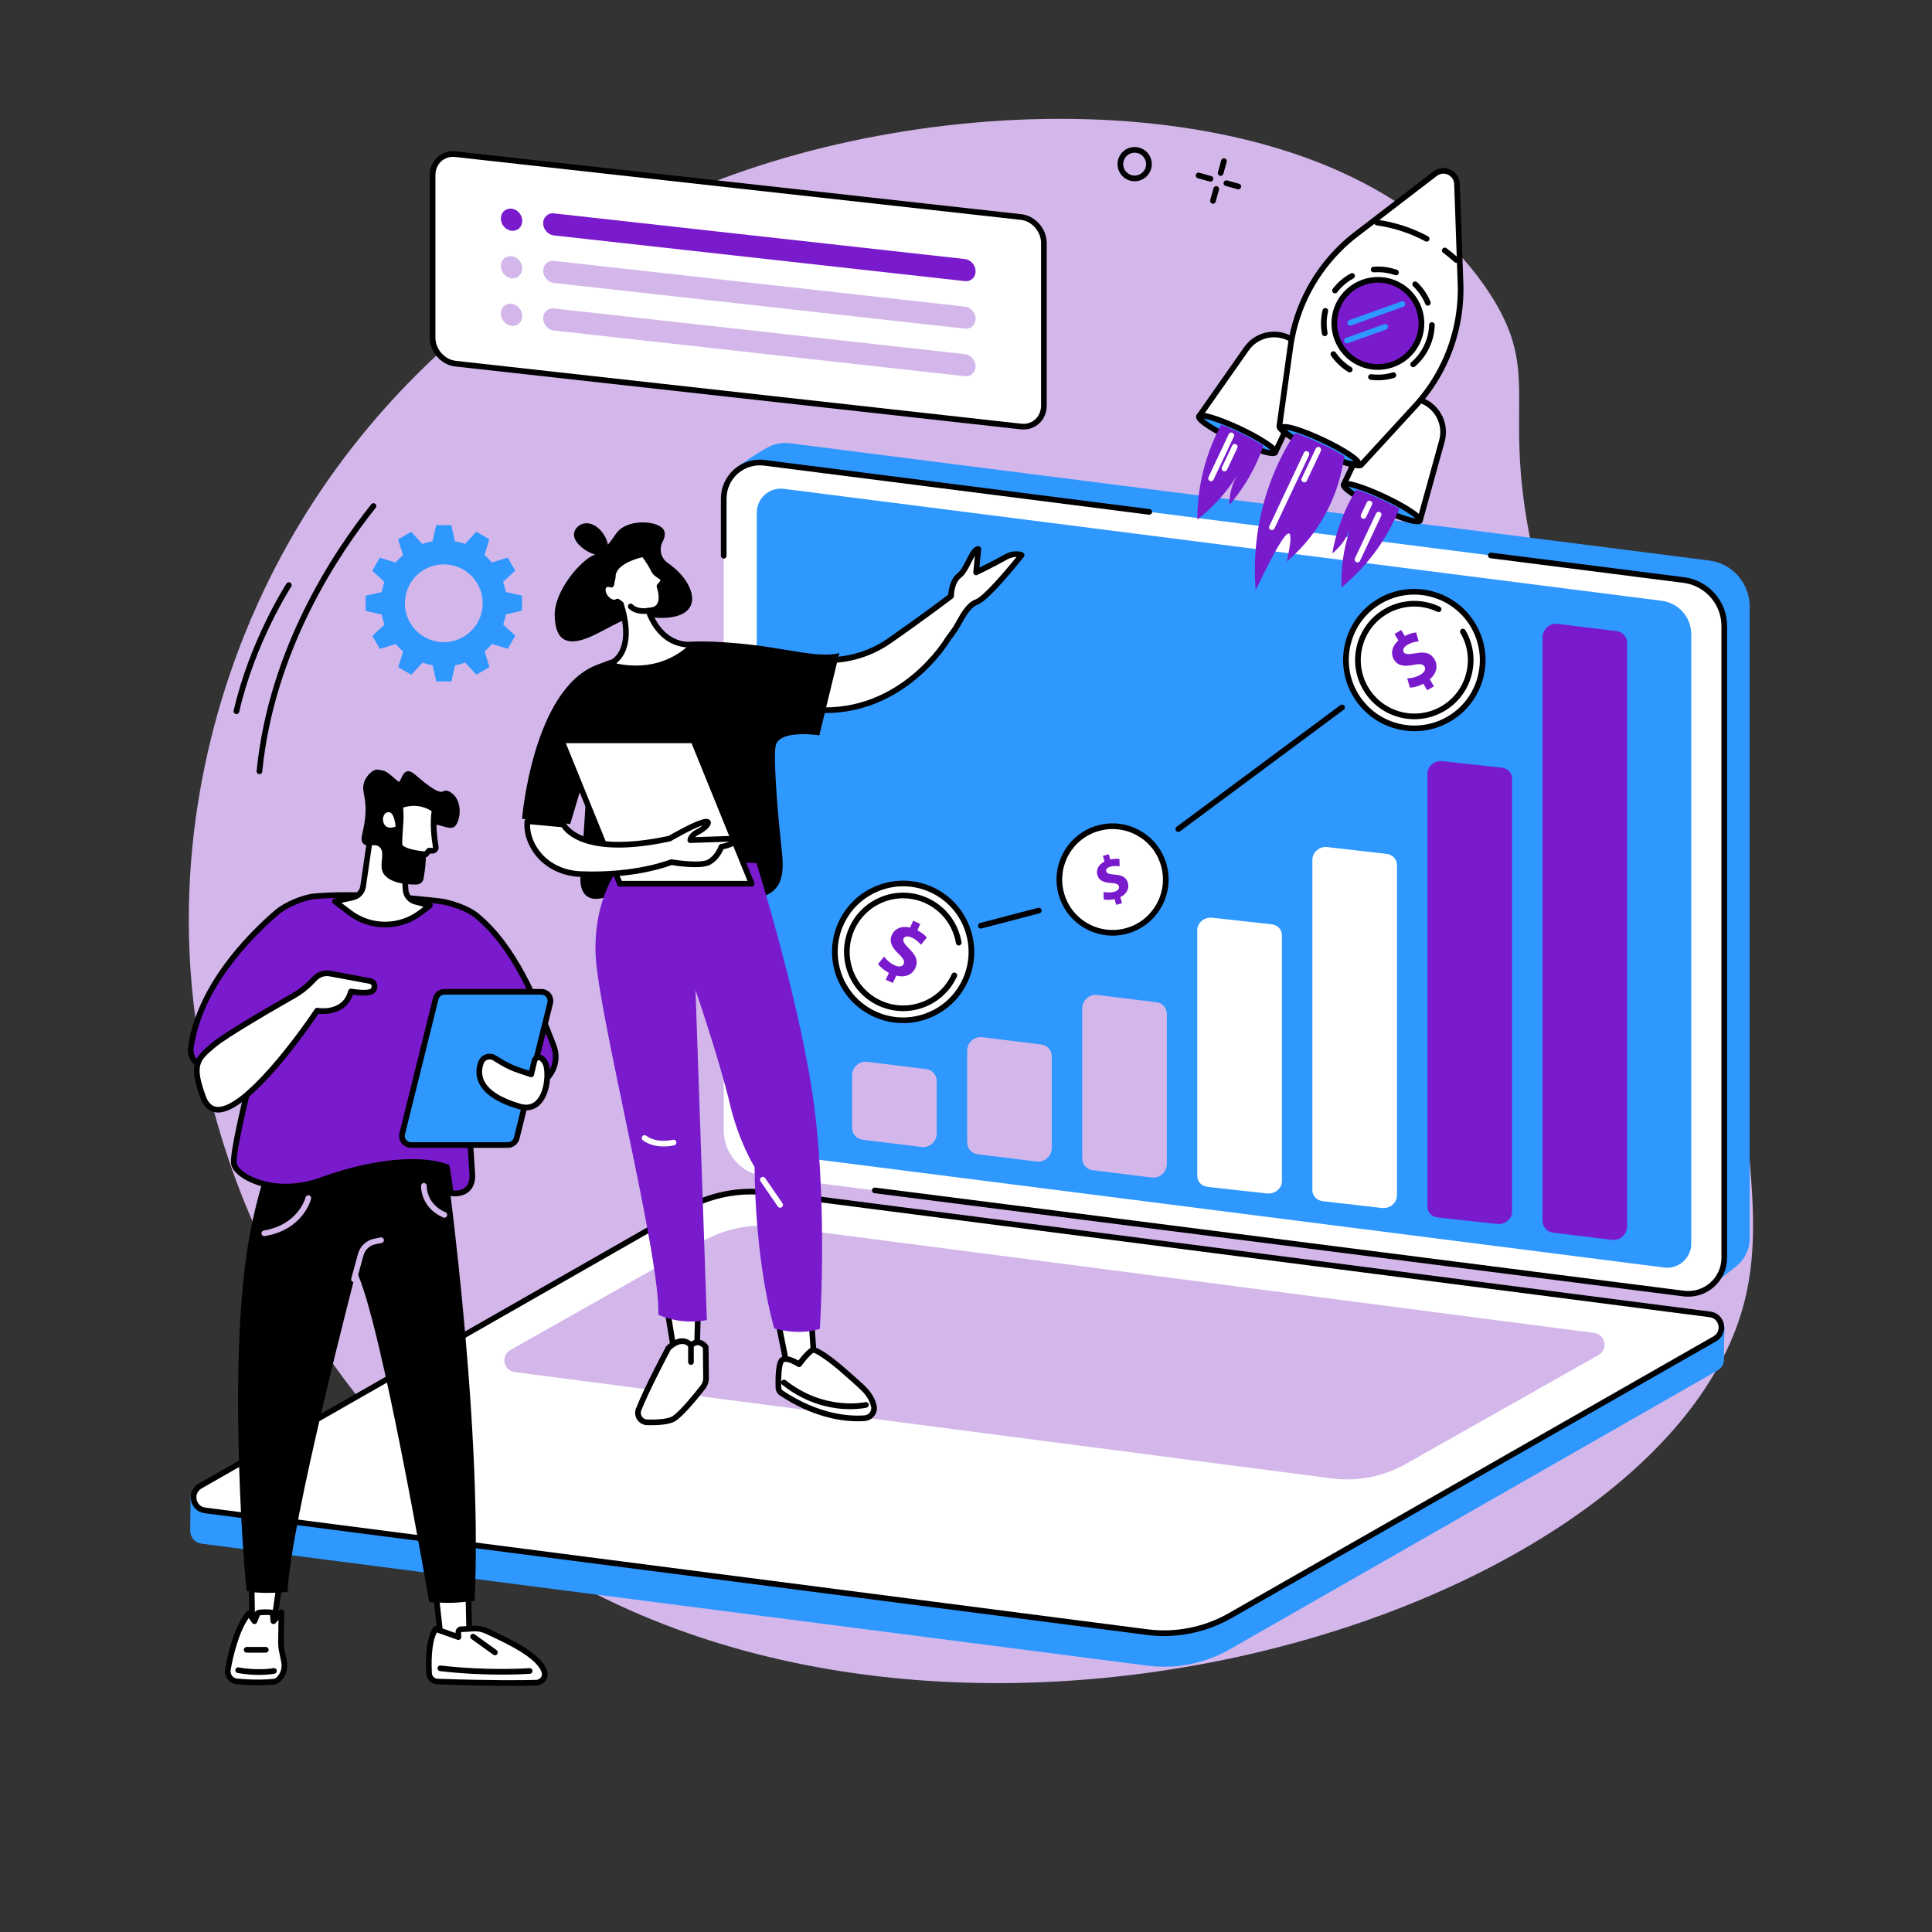 <svg xmlns="http://www.w3.org/2000/svg" xmlns:xlink="http://www.w3.org/1999/xlink" width="600" zoomAndPan="magnify" viewBox="0 0 450 450" height="600" preserveAspectRatio="xMidYMid meet" version="1.0"><rect x="0" y="0" width="450" height="450" fill="#333333" stroke="none"/><defs><clipPath id="c9987e8fae"><path d="M 291.586 159 L 319.336 159 L 319.336 190.199 L 291.586 190.199 Z M 291.586 159 " clip-rule="nonzero"/></clipPath></defs><g clip-path="url(#c9987e8fae)"><path fill="#100f0d" d="M 304.699 173.891 C 304.562 173.891 304.426 173.836 304.324 173.742 L 302.5 172.086 C 302.352 171.953 302.141 171.918 301.957 172.004 C 301.773 172.09 301.656 172.273 301.66 172.477 L 301.742 176.457 C 301.746 176.734 301.969 176.957 302.242 176.957 L 304.168 176.957 C 304.461 176.957 304.699 177.176 304.73 177.469 L 305.359 183.598 C 305.375 183.75 305.332 183.898 305.234 184.016 C 305.141 184.133 305.004 184.207 304.797 184.227 C 304.508 184.227 304.266 184.008 304.238 183.715 L 303.707 178.555 C 303.68 178.297 303.465 178.098 303.207 178.098 L 299.109 178.098 C 298.832 178.098 298.605 178.328 298.605 178.609 L 298.605 186.863 C 298.605 187.18 298.352 187.434 298.043 187.434 C 297.73 187.434 297.477 187.18 297.477 186.863 L 297.469 176.887 C 297.477 176.855 297.492 176.773 297.496 176.742 C 297.496 176.727 297.492 176.648 297.492 176.633 L 297.422 173.102 C 297.418 172.887 297.281 172.699 297.078 172.629 C 297.027 172.609 296.973 172.602 296.918 172.602 C 296.766 172.602 296.621 172.672 296.523 172.797 L 295.488 174.133 C 295.457 174.172 295.43 174.219 295.41 174.27 L 293.891 178.441 C 293.785 178.73 293.441 178.883 293.168 178.781 C 292.875 178.672 292.727 178.344 292.832 178.047 L 294.41 173.719 C 294.434 173.66 294.461 173.605 294.496 173.559 L 296.949 170.398 C 297.059 170.262 297.219 170.184 297.395 170.184 L 301.879 170.184 C 302.016 170.184 302.152 170.234 302.254 170.328 L 304.773 172.617 C 304.863 172.699 304.984 172.746 305.109 172.746 L 308.125 172.746 C 308.434 172.746 308.688 173.004 308.688 173.316 C 308.688 173.633 308.434 173.891 308.125 173.891 Z M 306.762 182.684 C 306.602 182.688 306.438 182.688 306.277 182.699 L 305.73 177.363 C 305.648 176.551 304.977 175.938 304.168 175.938 L 302.738 175.938 L 302.691 173.633 L 303.652 174.504 C 303.941 174.766 304.312 174.91 304.699 174.91 L 306.762 174.91 Z M 299.613 184.656 L 299.613 179.117 L 302.754 179.117 L 303.172 183.195 C 301.883 183.535 300.684 184.031 299.613 184.656 Z M 297.578 166.773 C 297.562 166.266 297.742 165.781 298.086 165.41 C 298.434 165.039 298.898 164.828 299.398 164.812 C 299.418 164.812 299.438 164.812 299.457 164.812 C 300.469 164.812 301.305 165.629 301.336 166.656 C 301.352 167.168 301.172 167.652 300.828 168.023 C 300.484 168.391 300.016 168.605 299.516 168.621 C 299.008 168.637 298.535 168.453 298.168 168.102 C 297.805 167.754 297.594 167.281 297.578 166.773 Z M 307.77 161.59 C 309.578 162.461 311.039 161.777 312.344 161.164 C 313.707 160.52 314.895 159.961 316.496 160.977 L 316.496 168 C 314.684 167.121 313.227 167.812 311.918 168.43 C 310.555 169.074 309.367 169.633 307.77 168.617 Z M 319.234 189.398 C 317.738 185.555 313.066 182.848 307.77 182.684 L 307.77 174.91 L 308.125 174.91 C 308.988 174.91 309.695 174.195 309.695 173.316 C 309.695 172.441 308.988 171.727 308.125 171.727 L 307.77 171.727 L 307.77 169.773 C 308.383 170.07 308.961 170.195 309.504 170.195 C 310.555 170.195 311.484 169.758 312.344 169.355 C 313.77 168.68 315 168.102 316.715 169.309 C 316.867 169.418 317.066 169.434 317.234 169.344 C 317.402 169.254 317.504 169.082 317.504 168.891 L 317.504 160.699 C 317.504 160.535 317.426 160.379 317.289 160.281 C 315.102 158.738 313.41 159.535 311.918 160.238 C 310.492 160.906 309.262 161.488 307.551 160.281 C 307.398 160.176 307.195 160.16 307.031 160.25 C 306.867 160.336 306.762 160.512 306.762 160.699 L 306.762 171.727 L 305.301 171.727 L 302.926 169.57 C 302.637 169.305 302.266 169.164 301.879 169.164 L 301.027 169.164 C 301.219 169.035 301.398 168.895 301.559 168.719 C 302.09 168.152 302.367 167.406 302.344 166.629 C 302.293 165.016 300.988 163.762 299.371 163.793 C 298.598 163.816 297.883 164.141 297.355 164.711 C 296.824 165.281 296.547 166.023 296.57 166.805 C 296.594 167.586 296.918 168.312 297.48 168.848 C 297.605 168.965 297.738 169.07 297.879 169.164 L 297.395 169.164 C 296.91 169.164 296.457 169.383 296.16 169.77 L 293.707 172.93 C 293.605 173.055 293.527 173.199 293.465 173.359 L 291.887 177.695 C 291.59 178.516 292.004 179.434 292.816 179.738 C 293.598 180.031 294.543 179.598 294.836 178.797 L 296.328 174.699 L 296.445 174.551 L 296.484 176.641 C 296.484 176.648 296.484 176.66 296.488 176.668 C 296.477 176.715 296.473 176.77 296.473 176.801 L 296.473 186.863 C 296.473 187.004 296.496 187.141 296.531 187.273 C 296.012 187.93 295.59 188.641 295.297 189.398 C 295.195 189.66 295.32 189.957 295.578 190.059 C 295.84 190.16 296.133 190.035 296.234 189.77 C 296.453 189.203 296.762 188.664 297.133 188.156 C 297.391 188.344 297.703 188.453 298.043 188.453 C 298.91 188.453 299.613 187.742 299.613 186.863 L 299.613 185.836 C 300.695 185.129 301.957 184.578 303.328 184.207 C 303.574 184.871 304.234 185.32 304.961 185.238 C 305.375 185.195 305.754 184.988 306.016 184.66 C 306.234 184.387 306.348 184.059 306.359 183.715 C 306.66 183.699 306.961 183.688 307.266 183.688 C 312.363 183.688 316.902 186.188 318.297 189.77 C 318.375 189.973 318.566 190.094 318.766 190.094 C 318.828 190.094 318.891 190.082 318.949 190.059 C 319.211 189.957 319.336 189.66 319.234 189.398 " fill-opacity="1" fill-rule="nonzero"/></g><path fill="#d3b7eb" d="M 59.914 140.855 C 52.031 158.332 40.359 191.789 45.051 233.406 C 51.07 286.797 80.863 328.891 109.848 352.543 C 206.023 431.035 382.082 380.328 405.398 306.391 C 409.629 292.977 408.438 280.043 406.977 264.121 C 402.324 213.492 377.809 198.441 361.32 144.684 C 346.316 95.758 361.105 90.254 347.078 68.504 C 316.641 21.32 228.785 18.945 168.332 41.562 C 145.113 50.254 88.766 76.906 59.914 140.855 " fill-opacity="1" fill-rule="nonzero"/><path fill="#2e98ff" d="M 107.906 148.355 C 103.574 150.859 98.031 149.383 95.527 145.051 C 93.02 140.719 94.496 135.176 98.828 132.668 C 103.16 130.16 108.703 131.641 111.211 135.973 C 113.719 140.305 112.238 145.848 107.906 148.355 Z M 120.008 132.914 L 118.246 129.867 L 114.578 131.016 C 114.043 130.379 113.461 129.801 112.844 129.277 L 113.98 125.609 L 110.93 123.852 L 108.324 126.684 C 107.555 126.406 106.762 126.195 105.957 126.051 L 105.109 122.301 L 101.59 122.305 L 100.75 126.051 C 99.949 126.195 99.16 126.41 98.383 126.691 L 95.77 123.871 L 92.723 125.633 L 93.871 129.301 C 93.238 129.836 92.656 130.418 92.137 131.035 L 88.469 129.898 L 86.711 132.949 L 89.539 135.555 C 89.262 136.324 89.051 137.113 88.906 137.922 L 85.156 138.77 L 85.16 142.289 L 88.906 143.133 C 89.051 143.93 89.266 144.719 89.551 145.5 L 86.727 148.109 L 88.492 151.156 L 92.16 150.008 C 92.695 150.641 93.273 151.223 93.895 151.742 L 92.758 155.41 L 95.805 157.168 L 98.41 154.34 C 99.18 154.617 99.973 154.828 100.777 154.973 L 101.629 158.719 L 105.148 158.715 L 105.988 154.973 C 106.785 154.828 107.578 154.613 108.355 154.328 L 110.965 157.152 L 114.012 155.387 L 112.867 151.719 C 113.5 151.184 114.078 150.605 114.602 149.988 L 118.27 151.121 L 120.027 148.074 L 117.195 145.469 C 117.473 144.699 117.684 143.906 117.828 143.102 L 121.578 142.254 L 121.574 138.73 L 117.828 137.891 C 117.684 137.094 117.469 136.301 117.188 135.523 L 120.008 132.914 " fill-opacity="1" fill-rule="nonzero"/><path fill="#000000" d="M 60.426 180.324 C 60.402 180.324 60.383 180.324 60.359 180.32 C 59.996 180.285 59.73 179.961 59.766 179.602 C 62.605 151.012 77.719 128.391 86.48 117.453 C 86.707 117.168 87.121 117.121 87.406 117.352 C 87.691 117.578 87.738 117.992 87.508 118.277 C 78.84 129.102 63.883 151.48 61.082 179.73 C 61.047 180.07 60.762 180.324 60.426 180.324 " fill-opacity="1" fill-rule="nonzero"/><path fill="#000000" d="M 55.074 166.324 C 55.023 166.324 54.977 166.32 54.926 166.309 C 54.57 166.23 54.348 165.875 54.43 165.52 C 58.129 149.238 66.641 136.047 66.727 135.914 C 66.926 135.609 67.336 135.523 67.641 135.723 C 67.945 135.922 68.031 136.328 67.832 136.637 C 67.75 136.766 59.363 149.766 55.715 165.812 C 55.648 166.117 55.375 166.324 55.074 166.324 " fill-opacity="1" fill-rule="nonzero"/><path fill="#000000" d="M 264.285 35.566 C 263.113 35.566 262.039 36.344 261.715 37.523 C 261.523 38.207 261.613 38.926 261.965 39.547 C 262.312 40.168 262.887 40.613 263.574 40.801 C 264.988 41.195 266.465 40.359 266.855 38.941 C 267.246 37.527 266.41 36.055 264.996 35.664 C 264.758 35.598 264.52 35.566 264.285 35.566 Z M 264.293 42.219 C 263.934 42.219 263.578 42.176 263.223 42.074 C 261.102 41.488 259.855 39.289 260.441 37.168 C 261.027 35.051 263.227 33.805 265.348 34.391 C 266.371 34.676 267.227 35.344 267.75 36.266 C 268.277 37.191 268.41 38.27 268.125 39.293 C 267.844 40.32 267.18 41.176 266.25 41.703 C 265.641 42.047 264.973 42.219 264.293 42.219 " fill-opacity="1" fill-rule="nonzero"/><path fill="#000000" d="M 284.312 40.965 C 284.254 40.965 284.195 40.957 284.137 40.941 C 283.785 40.844 283.578 40.48 283.676 40.129 L 284.445 37.348 C 284.543 36.996 284.906 36.793 285.258 36.887 C 285.609 36.984 285.816 37.348 285.719 37.699 L 284.949 40.48 C 284.867 40.773 284.602 40.965 284.312 40.965 " fill-opacity="1" fill-rule="nonzero"/><path fill="#000000" d="M 282.52 47.449 C 282.461 47.449 282.402 47.441 282.344 47.426 C 281.992 47.328 281.785 46.965 281.883 46.613 L 282.652 43.832 C 282.75 43.48 283.113 43.273 283.461 43.371 C 283.816 43.469 284.02 43.832 283.922 44.184 L 283.152 46.965 C 283.07 47.258 282.809 47.449 282.52 47.449 " fill-opacity="1" fill-rule="nonzero"/><path fill="#000000" d="M 281.949 42.305 C 281.895 42.305 281.836 42.297 281.773 42.281 L 278.992 41.512 C 278.641 41.414 278.438 41.051 278.531 40.699 C 278.629 40.348 278.992 40.141 279.344 40.238 L 282.129 41.008 C 282.48 41.105 282.684 41.469 282.586 41.82 C 282.508 42.113 282.238 42.305 281.949 42.305 " fill-opacity="1" fill-rule="nonzero"/><path fill="#000000" d="M 288.434 44.098 C 288.375 44.098 288.316 44.09 288.258 44.074 L 285.473 43.305 C 285.121 43.207 284.914 42.844 285.012 42.492 C 285.109 42.141 285.477 41.934 285.824 42.031 L 288.609 42.801 C 288.961 42.898 289.168 43.262 289.066 43.613 C 288.988 43.906 288.723 44.098 288.434 44.098 " fill-opacity="1" fill-rule="nonzero"/><path fill="#ffffff" d="M 237.812 50.551 C 240.754 50.875 243.141 53.602 243.141 56.637 L 243.141 94.441 C 243.141 97.477 240.754 99.668 237.812 99.344 L 106.082 84.699 C 103.141 84.371 100.758 81.648 100.758 78.617 L 100.758 40.812 C 100.758 37.777 103.141 35.582 106.082 35.91 L 237.812 50.551 " fill-opacity="1" fill-rule="nonzero"/><path fill="#000000" d="M 105.508 36.535 C 104.488 36.535 103.543 36.887 102.805 37.547 C 101.91 38.348 101.418 39.508 101.418 40.812 L 101.418 78.617 C 101.418 81.316 103.543 83.754 106.156 84.043 L 237.891 98.688 C 239.098 98.82 240.234 98.469 241.094 97.703 C 241.988 96.902 242.484 95.742 242.484 94.441 L 242.484 56.637 C 242.484 53.934 240.355 51.496 237.742 51.207 L 106.012 36.566 C 105.84 36.547 105.672 36.535 105.508 36.535 Z M 238.398 100.035 C 238.18 100.035 237.961 100.023 237.742 100 L 106.012 85.355 C 102.75 84.992 100.098 81.969 100.098 78.617 L 100.098 40.812 C 100.098 39.125 100.746 37.617 101.922 36.566 C 103.066 35.543 104.566 35.074 106.156 35.25 L 237.891 49.895 C 241.148 50.254 243.805 53.281 243.805 56.637 L 243.805 94.441 C 243.805 96.121 243.152 97.629 241.977 98.688 C 240.988 99.566 239.738 100.035 238.398 100.035 " fill-opacity="1" fill-rule="nonzero"/><path fill="#791acc" d="M 224.746 65.477 L 129.004 54.836 C 127.629 54.684 126.512 53.41 126.512 51.988 C 126.512 50.57 127.629 49.543 129.004 49.695 L 224.746 60.336 C 226.125 60.492 227.238 61.766 227.238 63.184 C 227.238 64.605 226.125 65.629 224.746 65.477 " fill-opacity="1" fill-rule="nonzero"/><path fill="#791acc" d="M 121.645 51.449 C 121.645 52.871 120.527 53.898 119.152 53.742 C 117.773 53.59 116.66 52.316 116.66 50.895 C 116.66 49.477 117.773 48.449 119.152 48.602 C 120.527 48.754 121.645 50.027 121.645 51.449 " fill-opacity="1" fill-rule="nonzero"/><path fill="#d3b7eb" d="M 224.746 76.555 L 129.004 65.91 C 127.625 65.762 126.512 64.484 126.512 63.062 C 126.512 61.645 127.625 60.617 129.004 60.77 L 224.746 71.41 C 226.125 71.566 227.238 72.84 227.238 74.262 C 227.238 75.68 226.125 76.707 224.746 76.555 " fill-opacity="1" fill-rule="nonzero"/><path fill="#d3b7eb" d="M 121.645 62.523 C 121.645 63.945 120.527 64.973 119.152 64.82 C 117.773 64.664 116.66 63.391 116.66 61.973 C 116.66 60.551 117.773 59.523 119.152 59.676 C 120.527 59.832 121.645 61.105 121.645 62.523 " fill-opacity="1" fill-rule="nonzero"/><path fill="#d3b7eb" d="M 224.746 87.629 L 129.004 76.988 C 127.625 76.836 126.512 75.559 126.512 74.141 C 126.512 72.719 127.625 71.691 129.004 71.844 L 224.746 82.488 C 226.125 82.641 227.238 83.914 227.238 85.336 C 227.238 86.754 226.125 87.781 224.746 87.629 " fill-opacity="1" fill-rule="nonzero"/><path fill="#d3b7eb" d="M 121.645 73.602 C 121.645 75.02 120.527 76.047 119.152 75.895 C 117.773 75.742 116.66 74.465 116.66 73.047 C 116.66 71.625 117.773 70.602 119.152 70.754 C 120.527 70.906 121.645 72.18 121.645 73.602 " fill-opacity="1" fill-rule="nonzero"/><path fill="#2e98ff" d="M 398.719 299.305 L 183.922 269.434 C 178.527 268.746 174.488 264.156 174.488 258.719 L 171.539 108.898 C 171.539 108.898 176.438 105.371 179.211 104.016 C 180.625 103.328 182.25 103.023 183.941 103.242 L 398.098 130.555 C 403.492 131.238 407.531 135.828 407.531 141.266 L 407.531 288.418 C 407.531 291.051 406.328 293.371 404.465 294.902 C 402.754 296.312 398.719 299.305 398.719 299.305 " fill-opacity="1" fill-rule="nonzero"/><path fill="#ffffff" d="M 392.16 301.297 L 178.004 273.984 C 172.613 273.297 168.57 268.707 168.57 263.27 L 168.57 116.117 C 168.57 111.062 173.012 107.152 178.023 107.793 L 392.18 135.105 C 397.57 135.793 401.613 140.379 401.613 145.82 L 401.613 292.969 C 401.613 298.027 397.172 301.934 392.16 301.297 " fill-opacity="1" fill-rule="nonzero"/><path fill="#2e98ff" d="M 387.609 295.23 L 183.125 269.152 C 179.203 268.652 176.262 265.316 176.262 261.363 L 176.262 119.418 C 176.262 116.043 179.227 113.43 182.578 113.859 L 387.062 139.938 C 390.984 140.438 393.926 143.773 393.926 147.727 L 393.926 289.668 C 393.926 293.047 390.961 295.656 387.609 295.23 " fill-opacity="1" fill-rule="nonzero"/><path fill="#000000" d="M 393.223 302.023 C 392.84 302.023 392.461 302 392.078 301.949 L 203.668 277.922 C 203.305 277.875 203.051 277.543 203.098 277.184 C 203.141 276.82 203.477 276.566 203.836 276.613 L 392.246 300.641 C 394.449 300.922 396.664 300.238 398.332 298.773 C 400 297.305 400.957 295.188 400.957 292.969 L 400.957 145.816 C 400.957 140.727 397.148 136.402 392.098 135.758 L 347.164 130.027 C 346.801 129.98 346.547 129.652 346.59 129.289 C 346.637 128.93 346.969 128.672 347.332 128.719 L 392.266 134.449 C 397.973 135.176 402.277 140.062 402.277 145.816 L 402.277 292.969 C 402.277 295.57 401.156 298.043 399.207 299.762 C 397.543 301.227 395.414 302.023 393.223 302.023 " fill-opacity="1" fill-rule="nonzero"/><path fill="#000000" d="M 168.57 130.109 C 168.207 130.109 167.91 129.816 167.91 129.449 L 167.91 116.117 C 167.91 113.52 169.031 111.043 170.98 109.324 C 172.934 107.605 175.535 106.809 178.109 107.137 L 267.777 118.574 C 268.141 118.617 268.395 118.949 268.348 119.312 C 268.305 119.672 267.969 119.922 267.609 119.883 L 177.945 108.449 C 175.738 108.164 173.52 108.848 171.855 110.312 C 170.188 111.781 169.23 113.898 169.23 116.117 L 169.23 129.449 C 169.23 129.816 168.938 130.109 168.57 130.109 " fill-opacity="1" fill-rule="nonzero"/><path fill="#2e98ff" d="M 267.227 387.957 L 46.973 359.555 C 45.25 359.332 44.277 357.891 44.301 356.445 C 44.316 355.449 44.395 348.438 44.395 348.438 L 160.852 281.863 C 166.688 278.531 174.238 277.242 180.902 278.098 L 398.371 306.152 C 399.68 306.32 400.805 307.168 401.32 308.383 L 401.672 309.203 C 401.672 309.203 401.484 315.047 401.562 316.414 C 401.617 317.48 401.141 318.586 400.02 319.223 L 286.484 384.137 C 280.652 387.469 273.887 388.809 267.227 387.957 " fill-opacity="1" fill-rule="nonzero"/><path fill="#ffffff" d="M 267.223 380.156 L 47.762 351.805 C 44.848 351.434 44.082 347.566 46.633 346.113 L 159.555 281.617 C 165.391 278.285 172.152 276.941 178.816 277.797 L 398.281 306.145 C 401.191 306.52 401.957 310.383 399.406 311.84 L 286.484 376.336 C 280.648 379.668 273.887 381.012 267.223 380.156 " fill-opacity="1" fill-rule="nonzero"/><path fill="#000000" d="M 267.309 379.5 C 273.789 380.332 280.484 379.004 286.156 375.762 L 399.082 311.266 C 400.188 310.633 400.41 309.535 400.246 308.715 C 400.086 307.895 399.461 306.961 398.195 306.801 L 178.734 278.449 C 172.254 277.621 165.559 278.949 159.883 282.188 L 46.961 346.684 C 45.852 347.316 45.633 348.418 45.793 349.234 C 45.957 350.055 46.582 350.988 47.844 351.152 Z M 271.102 381.062 C 269.777 381.062 268.453 380.977 267.137 380.812 L 47.676 352.457 C 46.062 352.254 44.816 351.09 44.5 349.492 C 44.184 347.898 44.891 346.344 46.305 345.539 L 159.23 281.043 C 165.152 277.66 172.137 276.273 178.902 277.141 L 398.363 305.492 C 399.977 305.695 401.227 306.863 401.539 308.457 C 401.859 310.055 401.148 311.605 399.734 312.414 L 286.812 376.91 C 282.039 379.633 276.582 381.062 271.102 381.062 " fill-opacity="1" fill-rule="nonzero"/><path fill="#d3b7eb" d="M 310.191 344.355 L 119.891 319.59 C 117.258 319.254 116.566 315.766 118.871 314.449 L 163.617 289.152 C 168.887 286.141 174.992 284.93 181.012 285.699 L 371.316 310.465 C 373.949 310.801 374.637 314.293 372.336 315.605 L 327.59 340.902 C 322.32 343.914 316.211 345.125 310.191 344.355 " fill-opacity="1" fill-rule="nonzero"/><path fill="#791acc" d="M 375.508 288.797 L 361.699 287.098 C 360.297 286.926 359.281 285.754 359.281 284.312 L 359.281 148.453 C 359.281 146.59 360.949 145.082 362.758 145.305 L 376.566 147.004 C 377.969 147.176 378.988 148.348 378.988 149.789 L 378.988 285.652 C 378.988 287.512 377.316 289.02 375.508 288.797 " fill-opacity="1" fill-rule="nonzero"/><path fill="#791acc" d="M 348.707 285.082 L 334.898 283.574 C 333.496 283.422 332.477 282.383 332.477 281.105 L 332.477 180.086 C 332.477 178.434 334.145 177.094 335.957 177.289 L 349.766 178.801 C 351.168 178.953 352.188 179.992 352.188 181.273 L 352.188 282.289 C 352.188 283.941 350.516 285.281 348.707 285.082 " fill-opacity="1" fill-rule="nonzero"/><path fill="#ffffff" d="M 321.902 281.367 L 308.098 279.781 C 306.691 279.621 305.676 278.531 305.676 277.188 L 305.676 200.23 C 305.676 198.5 307.344 197.094 309.156 197.301 L 322.961 198.883 C 324.367 199.047 325.383 200.137 325.383 201.48 L 325.383 278.434 C 325.383 280.168 323.715 281.574 321.902 281.367 " fill-opacity="1" fill-rule="nonzero"/><path fill="#ffffff" d="M 295.102 277.98 L 281.293 276.449 C 279.891 276.293 278.871 275.238 278.871 273.938 L 278.871 216.59 C 278.871 214.91 280.539 213.551 282.352 213.754 L 296.16 215.285 C 297.562 215.441 298.582 216.496 298.582 217.793 L 298.582 275.145 C 298.582 276.82 296.91 278.18 295.102 277.98 " fill-opacity="1" fill-rule="nonzero"/><path fill="#d3b7eb" d="M 268.297 274.262 L 254.492 272.562 C 253.09 272.391 252.07 271.219 252.07 269.777 L 252.07 234.883 C 252.07 233.023 253.742 231.512 255.551 231.738 L 269.359 233.438 C 270.762 233.609 271.781 234.781 271.781 236.223 L 271.781 271.113 C 271.781 272.977 270.109 274.484 268.297 274.262 " fill-opacity="1" fill-rule="nonzero"/><path fill="#d3b7eb" d="M 241.496 270.543 L 227.688 268.844 C 226.289 268.672 225.27 267.5 225.27 266.059 L 225.27 244.734 C 225.27 242.871 226.938 241.363 228.75 241.586 L 242.555 243.285 C 243.957 243.457 244.977 244.629 244.977 246.07 L 244.977 267.398 C 244.977 269.258 243.309 270.766 241.496 270.543 " fill-opacity="1" fill-rule="nonzero"/><path fill="#d3b7eb" d="M 214.695 267.16 L 200.887 265.457 C 199.488 265.285 198.469 264.113 198.469 262.672 L 198.469 250.465 C 198.469 248.605 200.137 247.094 201.949 247.316 L 215.754 249.016 C 217.156 249.188 218.176 250.359 218.176 251.801 L 218.176 264.012 C 218.176 265.871 216.508 267.379 214.695 267.16 " fill-opacity="1" fill-rule="nonzero"/><path fill="#000000" d="M 274.445 193.77 C 274.246 193.77 274.047 193.676 273.918 193.504 C 273.699 193.211 273.762 192.793 274.055 192.578 L 312.199 164.238 C 312.496 164.02 312.906 164.082 313.125 164.375 C 313.34 164.668 313.281 165.082 312.988 165.301 L 274.844 193.637 C 274.723 193.727 274.586 193.77 274.445 193.77 " fill-opacity="1" fill-rule="nonzero"/><path fill="#000000" d="M 228.445 216.277 C 228.152 216.277 227.883 216.082 227.809 215.785 C 227.715 215.43 227.926 215.07 228.277 214.98 L 241.777 211.449 C 242.129 211.355 242.492 211.57 242.582 211.922 C 242.676 212.273 242.465 212.633 242.113 212.727 L 228.613 216.258 C 228.559 216.27 228.504 216.277 228.445 216.277 " fill-opacity="1" fill-rule="nonzero"/><path fill="#ffffff" d="M 271.078 201.531 C 272.914 208.133 269.055 214.977 262.461 216.809 C 255.867 218.645 249.035 214.777 247.199 208.176 C 245.363 201.574 249.223 194.734 255.816 192.898 C 262.41 191.066 269.242 194.93 271.078 201.531 " fill-opacity="1" fill-rule="nonzero"/><path fill="#000000" d="M 259.152 193.102 C 258.098 193.102 257.035 193.246 255.992 193.535 C 249.762 195.27 246.102 201.758 247.836 208 C 248.676 211.023 250.641 213.539 253.371 215.082 C 256.098 216.625 259.266 217.016 262.281 216.176 C 268.516 214.441 272.176 207.949 270.441 201.707 C 269.602 198.688 267.637 196.168 264.906 194.625 C 263.121 193.613 261.148 193.102 259.152 193.102 Z M 259.125 217.93 C 256.902 217.93 254.707 217.355 252.723 216.23 C 249.684 214.516 247.5 211.715 246.562 208.352 C 244.633 201.41 248.707 194.191 255.641 192.262 C 259 191.328 262.523 191.758 265.559 193.477 C 268.59 195.195 270.781 197.992 271.715 201.355 C 273.645 208.297 269.57 215.516 262.637 217.445 C 261.477 217.77 260.297 217.93 259.125 217.93 " fill-opacity="1" fill-rule="nonzero"/><path fill="#791acc" d="M 259.98 210.754 L 259.613 209.426 C 258.668 209.645 257.691 209.645 257.078 209.488 L 257.043 207.738 C 257.715 207.895 258.621 207.961 259.527 207.711 C 260.32 207.488 260.781 207.027 260.625 206.469 C 260.477 205.941 259.938 205.73 258.809 205.668 C 257.18 205.582 255.969 205.164 255.594 203.812 C 255.25 202.586 255.848 201.379 257.258 200.672 L 256.887 199.348 L 258.254 198.969 L 258.594 200.195 C 259.539 199.977 260.223 200 260.742 200.094 L 260.777 201.781 C 260.371 201.73 259.645 201.586 258.641 201.867 C 257.734 202.117 257.547 202.59 257.66 202.98 C 257.785 203.441 258.355 203.602 259.664 203.715 C 261.484 203.84 262.367 204.422 262.715 205.68 C 263.062 206.922 262.477 208.227 260.953 208.949 L 261.348 210.371 L 259.98 210.754 " fill-opacity="1" fill-rule="nonzero"/><path fill="#ffffff" d="M 224.824 228.34 C 221.168 236.336 211.73 239.852 203.742 236.195 C 195.754 232.531 192.242 223.082 195.898 215.086 C 199.555 207.086 208.992 203.57 216.98 207.23 C 224.969 210.891 228.477 220.344 224.824 228.34 " fill-opacity="1" fill-rule="nonzero"/><path fill="#000000" d="M 210.367 206.438 C 208.574 206.438 206.777 206.758 205.047 207.402 C 201.23 208.824 198.191 211.652 196.5 215.359 C 193 223.012 196.371 232.09 204.016 235.594 C 207.719 237.293 211.859 237.441 215.676 236.02 C 219.492 234.598 222.527 231.773 224.223 228.066 C 227.723 220.414 224.348 211.332 216.707 207.832 C 214.684 206.902 212.527 206.438 210.367 206.438 Z M 210.352 238.305 C 208.004 238.305 205.664 237.801 203.465 236.793 C 195.16 232.988 191.496 223.125 195.297 214.809 C 197.141 210.781 200.438 207.715 204.582 206.168 C 208.734 204.625 213.23 204.789 217.254 206.633 C 225.559 210.438 229.223 220.301 225.426 228.613 C 223.582 232.645 220.285 235.711 216.137 237.258 C 214.254 237.957 212.301 238.305 210.352 238.305 " fill-opacity="1" fill-rule="nonzero"/><path fill="#000000" d="M 210.352 235.512 C 208.402 235.512 206.453 235.09 204.629 234.254 C 197.719 231.086 194.672 222.887 197.836 215.973 C 199.367 212.621 202.109 210.07 205.559 208.785 C 209.004 207.5 212.746 207.641 216.094 209.172 C 220.262 211.082 223.199 214.926 223.953 219.461 C 224.012 219.82 223.77 220.16 223.41 220.219 C 223.051 220.277 222.711 220.035 222.652 219.676 C 221.969 215.578 219.312 212.098 215.543 210.371 C 212.52 208.984 209.137 208.863 206.016 210.023 C 202.898 211.184 200.422 213.492 199.035 216.523 C 196.176 222.777 198.93 230.191 205.176 233.051 C 208.199 234.441 211.582 234.562 214.703 233.402 C 217.82 232.242 220.301 229.934 221.684 226.902 C 221.836 226.574 222.23 226.426 222.562 226.578 C 222.891 226.73 223.039 227.121 222.887 227.453 C 221.355 230.805 218.613 233.355 215.164 234.641 C 213.598 235.223 211.973 235.512 210.352 235.512 " fill-opacity="1" fill-rule="nonzero"/><path fill="#791acc" d="M 206.312 228.199 L 207.047 226.594 C 205.938 226.023 204.98 225.215 204.512 224.551 L 205.918 222.805 C 206.449 223.52 207.285 224.332 208.383 224.836 C 209.344 225.273 210.172 225.203 210.484 224.527 C 210.773 223.887 210.422 223.234 209.367 222.238 C 207.836 220.801 206.992 219.391 207.742 217.75 C 208.422 216.262 210 215.578 211.969 216.051 L 212.703 214.445 L 214.355 215.203 L 213.68 216.691 C 214.785 217.258 215.434 217.844 215.871 218.371 L 214.508 220.055 C 214.152 219.668 213.555 218.922 212.34 218.367 C 211.242 217.863 210.672 218.176 210.453 218.648 C 210.199 219.207 210.629 219.832 211.816 221.031 C 213.5 222.66 213.887 223.961 213.191 225.484 C 212.504 226.988 210.852 227.785 208.758 227.234 L 207.969 228.957 L 206.312 228.199 " fill-opacity="1" fill-rule="nonzero"/><path fill="#ffffff" d="M 343.137 145.688 C 347.598 153.262 345.074 163.016 337.496 167.465 C 329.922 171.914 320.164 169.379 315.703 161.797 C 311.242 154.219 313.77 144.469 321.344 140.02 C 328.918 135.57 338.676 138.105 343.137 145.688 " fill-opacity="1" fill-rule="nonzero"/><path fill="#000000" d="M 329.375 138.492 C 326.754 138.492 324.098 139.168 321.68 140.59 C 318.164 142.652 315.672 145.961 314.648 149.902 C 313.629 153.844 314.203 157.953 316.27 161.465 C 320.539 168.719 329.914 171.152 337.164 166.895 C 340.676 164.832 343.172 161.523 344.191 157.582 C 345.215 153.641 344.637 149.531 342.57 146.02 C 339.727 141.188 334.613 138.492 329.375 138.492 Z M 329.469 170.309 C 323.773 170.309 318.223 167.383 315.133 162.133 C 312.887 158.316 312.258 153.855 313.371 149.57 C 314.48 145.289 317.195 141.691 321.012 139.453 C 328.887 134.824 339.07 137.469 343.707 145.352 C 345.953 149.168 346.582 153.629 345.473 157.914 C 344.359 162.195 341.648 165.789 337.836 168.031 C 335.203 169.578 332.316 170.309 329.469 170.309 " fill-opacity="1" fill-rule="nonzero"/><path fill="#000000" d="M 329.461 167.52 C 324.727 167.52 320.109 165.09 317.539 160.723 C 315.668 157.547 315.152 153.832 316.074 150.266 C 317 146.711 319.254 143.723 322.426 141.859 C 326.379 139.535 331.215 139.332 335.363 141.312 C 335.691 141.469 335.828 141.863 335.672 142.191 C 335.516 142.52 335.121 142.66 334.793 142.504 C 331.043 140.711 326.668 140.898 323.094 142.996 C 320.227 144.684 318.188 147.383 317.352 150.602 C 316.516 153.824 316.988 157.18 318.676 160.051 C 322.164 165.98 329.824 167.969 335.746 164.488 C 338.613 162.801 340.656 160.102 341.488 156.879 C 342.324 153.66 341.852 150.305 340.164 147.434 C 339.977 147.117 340.086 146.715 340.398 146.531 C 340.711 146.344 341.117 146.449 341.301 146.762 C 343.172 149.938 343.688 153.648 342.77 157.211 C 341.844 160.773 339.586 163.762 336.414 165.625 C 334.23 166.91 331.832 167.52 329.461 167.52 " fill-opacity="1" fill-rule="nonzero"/><path fill="#791acc" d="M 332.422 160.773 L 331.527 159.254 C 330.426 159.836 329.215 160.16 328.398 160.164 L 327.773 158.004 C 328.664 157.98 329.805 157.762 330.848 157.152 C 331.762 156.613 332.176 155.895 331.801 155.254 C 331.441 154.645 330.703 154.562 329.281 154.855 C 327.227 155.285 325.59 155.172 324.672 153.621 C 323.844 152.211 324.188 150.52 325.703 149.18 L 324.805 147.656 L 326.375 146.738 L 327.207 148.145 C 328.305 147.562 329.16 147.363 329.84 147.312 L 330.441 149.395 C 329.918 149.461 328.969 149.523 327.812 150.203 C 326.773 150.812 326.699 151.461 326.965 151.906 C 327.273 152.438 328.031 152.445 329.699 152.16 C 331.996 151.711 333.285 152.141 334.133 153.582 C 334.973 155.008 334.68 156.816 333.027 158.219 L 333.988 159.855 L 332.422 160.773 " fill-opacity="1" fill-rule="nonzero"/><path fill="#ffffff" d="M 189.406 153.484 C 189.406 153.484 198.383 155.375 207.168 149.246 C 215.957 143.117 221.512 138.84 221.512 138.84 C 221.512 138.84 221.527 135.469 223.41 134.059 C 225.293 132.648 226.41 127.848 227.883 127.879 L 227.355 133.324 C 227.355 133.324 231.82 131.156 234.105 129.832 C 236.391 128.508 237.953 129.293 237.953 129.293 C 237.953 129.293 230.043 139.289 227.496 140.219 C 224.945 141.145 223.605 144.98 222.184 146.934 C 220.762 148.887 220.762 148.887 220.762 148.887 C 220.762 148.887 210.246 167.062 189.406 165.309 L 189.406 153.484 " fill-opacity="1" fill-rule="nonzero"/><path fill="#000000" d="M 190.066 164.695 C 209.836 166 220.09 148.73 220.191 148.555 C 220.203 148.535 220.219 148.516 220.23 148.496 L 221.652 146.543 C 222.035 146.02 222.426 145.32 222.84 144.586 C 223.953 142.598 225.223 140.34 227.27 139.598 C 228.891 139.008 233.602 133.648 236.77 129.719 C 236.215 129.715 235.406 129.84 234.438 130.402 C 232.156 131.719 227.828 133.824 227.645 133.914 C 227.43 134.02 227.176 134 226.98 133.863 C 226.785 133.727 226.676 133.496 226.699 133.258 L 227.066 129.477 C 226.762 129.988 226.461 130.586 226.262 130.98 C 225.551 132.383 224.812 133.828 223.805 134.586 C 222.48 135.578 222.18 137.996 222.176 138.84 C 222.172 139.047 222.078 139.238 221.918 139.363 C 221.859 139.406 216.25 143.719 207.547 149.785 C 200.043 155.016 192.496 154.578 190.066 154.258 Z M 192.188 166.086 C 191.262 166.086 190.32 166.047 189.348 165.969 C 189.008 165.938 188.746 165.652 188.746 165.309 L 188.746 153.484 C 188.746 153.285 188.836 153.098 188.988 152.973 C 189.145 152.848 189.348 152.797 189.539 152.836 C 189.629 152.855 198.359 154.582 206.793 148.703 C 214.449 143.363 219.699 139.391 220.867 138.5 C 220.926 137.555 221.25 134.852 223.016 133.527 C 223.777 132.961 224.469 131.59 225.086 130.383 C 225.953 128.672 226.707 127.215 227.898 127.219 C 228.082 127.223 228.258 127.305 228.379 127.441 C 228.5 127.578 228.559 127.758 228.539 127.941 L 228.129 132.207 C 229.59 131.484 232.215 130.164 233.777 129.258 C 236.34 127.773 238.176 128.664 238.25 128.703 C 238.426 128.793 238.559 128.957 238.602 129.152 C 238.645 129.344 238.598 129.547 238.473 129.703 C 237.652 130.738 230.367 139.875 227.723 140.836 C 226.133 141.414 224.996 143.445 223.988 145.23 C 223.555 146.004 223.148 146.73 222.719 147.32 L 221.316 149.25 C 220.812 150.09 210.938 166.086 192.188 166.086 " fill-opacity="1" fill-rule="nonzero"/><path fill="#000000" d="M 195.496 152.113 L 190.84 171.27 C 190.84 171.27 181.121 169.742 180.621 173.961 C 180.121 178.176 181.395 191.707 181.926 196.566 C 182.461 201.434 183.328 207.395 177.176 208.938 C 171.027 210.48 148.602 205.785 142.727 208.371 C 136.855 210.961 134.77 208.156 135.254 203.598 C 135.742 199.039 136.926 178.188 136.926 178.188 L 132.812 191.934 L 121.594 190.715 C 121.594 190.715 124.074 160.633 138.965 154.883 C 153.859 149.133 160.414 148.875 171.539 149.824 C 182.668 150.77 190.414 153.434 195.496 152.113 " fill-opacity="1" fill-rule="nonzero"/><path fill="#000000" d="M 154.355 126.133 C 153.453 127.859 153.898 129.977 155.5 131.094 C 157.258 132.316 159.25 134.098 160.395 136.402 C 162.762 141.184 159.938 144.359 152.688 143.883 C 145.438 143.406 145.207 144.551 138.648 147.793 C 132.086 151.035 129.328 149.242 129.199 143.387 C 129.066 137.527 135.414 130.355 138.418 129.246 C 138.684 129.152 139.156 128.859 139.793 128.414 C 142.32 126.641 142.914 124.805 144.031 123.648 C 146.816 120.777 153.691 121.273 154.688 123.609 C 154.965 124.258 154.898 125.094 154.355 126.133 " fill-opacity="1" fill-rule="nonzero"/><path fill="#000000" d="M 139.266 122.941 C 141.188 124.543 142.281 127.516 141.238 128.77 C 140.199 130.027 137.414 129.082 135.488 127.484 C 133.566 125.883 133.23 124.23 134.273 122.98 C 135.316 121.727 137.34 121.344 139.266 122.941 " fill-opacity="1" fill-rule="nonzero"/><path fill="#ffffff" d="M 140.867 136.285 C 141.262 135.977 141.812 135.965 142.371 136.18 C 142.523 135.234 142.727 134.445 142.727 134.445 C 142.539 130.48 149.691 129.098 149.691 129.098 L 149.969 129.098 C 150.988 130.449 151.742 131.688 152.297 132.82 C 152.445 133.129 152.664 133.398 152.938 133.598 L 154.133 134.465 C 154.543 134.766 154.613 135.348 154.285 135.734 L 153.602 136.543 C 155.191 141.504 152.25 142.023 152.25 142.023 C 151.824 142.129 151.414 142.199 151.012 142.25 C 151.988 144.898 154.5 149.703 159.934 150.156 C 160.512 150.203 160.758 150.91 160.32 151.285 C 158.031 153.258 152.359 156.977 143.57 155.219 C 142.934 155.094 142.746 154.285 143.25 153.879 C 144.996 152.473 147.215 148.973 144.617 140.676 C 144.32 140.484 144.055 140.293 143.828 140.113 C 143.109 140.629 141.895 140.238 141.078 139.211 C 140.25 138.164 140.152 136.855 140.867 136.285 " fill-opacity="1" fill-rule="nonzero"/><path fill="#000000" d="M 143.828 139.457 C 143.973 139.457 144.117 139.504 144.234 139.598 C 144.457 139.77 144.715 139.953 144.977 140.125 C 145.105 140.211 145.203 140.336 145.246 140.48 C 147.996 149.262 145.434 152.965 143.664 154.395 C 143.648 154.406 143.609 154.438 143.625 154.504 C 143.637 154.562 143.68 154.57 143.699 154.574 C 152.027 156.238 157.418 152.914 159.891 150.785 C 154.125 150.332 151.465 145.387 150.391 142.477 C 150.32 142.289 150.34 142.078 150.445 141.902 C 150.551 141.73 150.73 141.617 150.934 141.594 C 151.344 141.547 151.723 141.477 152.086 141.383 C 152.102 141.379 152.117 141.379 152.133 141.375 C 152.148 141.371 152.711 141.246 153.078 140.613 C 153.559 139.789 153.52 138.453 152.973 136.746 C 152.902 136.527 152.949 136.293 153.098 136.117 L 153.781 135.305 C 153.832 135.246 153.836 135.18 153.832 135.145 C 153.824 135.113 153.809 135.047 153.746 135.004 L 152.551 134.137 C 152.199 133.875 151.906 133.523 151.703 133.113 C 151.18 132.039 150.488 130.922 149.652 129.781 C 147.715 130.195 143.258 131.715 143.387 134.414 C 143.391 134.48 143.383 134.547 143.367 134.613 C 143.363 134.621 143.168 135.387 143.023 136.281 C 142.992 136.48 142.871 136.652 142.699 136.754 C 142.527 136.852 142.32 136.871 142.133 136.797 C 141.961 136.73 141.539 136.598 141.277 136.805 C 140.91 137.098 140.969 138.012 141.598 138.801 C 142.223 139.59 143.07 139.844 143.445 139.578 C 143.559 139.496 143.695 139.457 143.828 139.457 Z M 148.02 156.332 C 146.598 156.332 145.07 156.191 143.438 155.867 C 142.895 155.758 142.473 155.359 142.344 154.82 C 142.207 154.273 142.398 153.719 142.836 153.367 C 144.332 152.16 146.465 148.969 144.055 141.098 C 143.953 141.027 143.855 140.957 143.758 140.891 C 142.762 141.234 141.449 140.742 140.562 139.621 C 139.488 138.266 139.441 136.574 140.457 135.77 C 140.457 135.77 140.457 135.77 140.461 135.77 C 140.84 135.469 141.324 135.344 141.844 135.383 C 141.934 134.914 142.023 134.543 142.066 134.375 C 141.969 129.973 149.254 128.516 149.566 128.453 C 149.605 128.445 149.648 128.441 149.688 128.441 L 149.965 128.441 C 150.172 128.441 150.367 128.539 150.492 128.703 C 151.477 130.004 152.281 131.293 152.891 132.531 C 152.996 132.754 153.148 132.934 153.328 133.066 L 154.52 133.934 C 154.863 134.184 155.09 134.566 155.141 134.988 C 155.191 135.406 155.062 135.836 154.789 136.16 L 154.336 136.695 C 154.91 138.66 154.863 140.215 154.195 141.32 C 153.559 142.375 152.602 142.625 152.395 142.668 C 152.242 142.707 152.086 142.742 151.926 142.773 C 153.047 145.406 155.422 149.117 159.988 149.496 C 160.523 149.543 160.977 149.898 161.141 150.406 C 161.305 150.91 161.156 151.441 160.75 151.789 C 158.992 153.301 154.641 156.332 148.02 156.332 " fill-opacity="1" fill-rule="nonzero"/><path fill="#000000" d="M 149.922 142.992 C 147.484 142.992 146.441 141.723 146.395 141.656 C 146.168 141.371 146.215 140.957 146.5 140.73 C 146.781 140.508 147.195 140.551 147.422 140.832 C 147.473 140.891 148.441 141.973 150.91 141.594 C 151.273 141.547 151.609 141.789 151.664 142.148 C 151.719 142.508 151.469 142.848 151.109 142.898 C 150.684 142.965 150.289 142.992 149.922 142.992 " fill-opacity="1" fill-rule="nonzero"/><path fill="#ffffff" d="M 162.602 304.574 L 162.246 317.789 L 157.578 318.293 L 155.27 304.074 L 162.602 304.574 " fill-opacity="1" fill-rule="nonzero"/><path fill="#000000" d="M 156.055 304.789 L 158.129 317.57 L 161.602 317.191 L 161.922 305.188 Z M 157.578 318.949 C 157.258 318.949 156.98 318.719 156.926 318.398 L 154.617 304.18 C 154.586 303.98 154.645 303.777 154.781 303.629 C 154.918 303.477 155.117 303.398 155.312 303.414 L 162.645 303.914 C 162.996 303.941 163.27 304.238 163.262 304.594 L 162.906 317.805 C 162.895 318.133 162.645 318.406 162.316 318.441 L 157.648 318.945 C 157.625 318.949 157.602 318.949 157.578 318.949 " fill-opacity="1" fill-rule="nonzero"/><path fill="#ffffff" d="M 189.082 308.914 L 189.824 319.438 L 183.66 319.941 L 181.457 308.914 L 189.082 308.914 " fill-opacity="1" fill-rule="nonzero"/><path fill="#000000" d="M 182.262 309.57 L 184.191 319.234 L 189.121 318.832 L 188.465 309.57 Z M 183.656 320.602 C 183.348 320.602 183.074 320.379 183.012 320.07 L 180.812 309.043 C 180.77 308.848 180.82 308.645 180.945 308.492 C 181.07 308.34 181.258 308.25 181.457 308.25 L 189.082 308.25 C 189.426 308.25 189.715 308.52 189.738 308.863 L 190.484 319.391 C 190.512 319.75 190.238 320.062 189.879 320.094 L 183.715 320.598 C 183.695 320.598 183.676 320.602 183.656 320.602 " fill-opacity="1" fill-rule="nonzero"/><path fill="#ffffff" d="M 182.012 324.473 C 181.582 324.188 181.324 323.711 181.309 323.195 C 181.27 321.652 181.266 318.363 181.887 317.125 C 182.715 315.488 186.121 317.773 186.121 317.773 C 186.121 317.773 188.117 315.008 189.285 314.426 C 189.891 314.125 193.43 316.48 197 319.691 C 200.906 323.211 202.672 324.332 203.516 327.367 C 203.91 328.793 202.863 330.223 201.391 330.328 C 197.797 330.586 190.555 330.156 182.012 324.473 " fill-opacity="1" fill-rule="nonzero"/><path fill="#000000" d="M 189.414 315.059 Z M 182.977 317.191 C 182.887 317.191 182.805 317.203 182.73 317.219 C 182.605 317.254 182.531 317.309 182.477 317.426 C 182.086 318.199 181.895 320.352 181.969 323.18 C 181.977 323.48 182.129 323.758 182.375 323.922 C 190.766 329.504 197.859 329.918 201.344 329.672 C 201.859 329.633 202.328 329.367 202.629 328.941 C 202.918 328.527 203.012 328.02 202.879 327.543 C 202.223 325.18 200.98 324.086 198.258 321.691 C 197.742 321.238 197.176 320.742 196.555 320.184 C 193.031 317.008 190.176 315.227 189.484 315.07 C 188.715 315.531 187.359 317.184 186.656 318.156 C 186.449 318.445 186.051 318.52 185.758 318.32 C 185 317.816 183.727 317.191 182.977 317.191 Z M 199.812 331.043 C 195.816 331.043 189.219 330.062 181.645 325.023 C 181.039 324.621 180.668 323.945 180.648 323.215 C 180.59 321 180.656 318.102 181.297 316.832 C 181.523 316.379 181.902 316.074 182.395 315.945 C 183.539 315.645 185.121 316.414 185.957 316.895 C 186.617 316.027 187.996 314.328 188.992 313.836 C 190.574 313.051 197.16 318.949 197.438 319.203 C 198.055 319.754 198.617 320.25 199.129 320.699 C 201.875 323.117 203.391 324.445 204.152 327.191 C 204.387 328.047 204.227 328.965 203.707 329.699 C 203.176 330.453 202.348 330.922 201.438 330.988 C 200.957 331.02 200.414 331.043 199.812 331.043 " fill-opacity="1" fill-rule="nonzero"/><path fill="#000000" d="M 198.027 328.223 C 194.246 328.223 188.18 327.305 182.195 322.531 C 181.91 322.305 181.867 321.891 182.094 321.605 C 182.32 321.32 182.734 321.273 183.02 321.5 C 192.016 328.676 201.453 326.605 201.547 326.582 C 201.898 326.5 202.258 326.723 202.336 327.078 C 202.422 327.434 202.199 327.785 201.848 327.871 C 201.695 327.906 200.258 328.223 198.027 328.223 " fill-opacity="1" fill-rule="nonzero"/><path fill="#ffffff" d="M 164.445 321 L 164.375 313.766 C 164.375 313.766 162.926 311.574 160.938 313.355 C 160.938 313.355 159.098 310.777 155.684 313.992 C 155.684 313.992 150.883 322.941 148.758 328.27 C 148.188 329.695 149.203 331.254 150.738 331.289 C 152.941 331.344 155.793 331.227 157.035 330.383 C 158.977 329.07 162.297 324.934 163.746 323.07 C 164.207 322.48 164.449 321.75 164.445 321 " fill-opacity="1" fill-rule="nonzero"/><path fill="#000000" d="M 156.215 314.398 C 155.691 315.379 151.34 323.578 149.367 328.512 C 149.176 328.992 149.23 329.516 149.516 329.945 C 149.797 330.371 150.246 330.617 150.754 330.633 C 153.707 330.699 155.809 330.418 156.664 329.84 C 158.543 328.566 161.879 324.398 163.223 322.668 C 163.59 322.195 163.789 321.605 163.785 321.008 L 163.719 313.992 C 163.535 313.781 163.137 313.387 162.637 313.324 C 162.242 313.273 161.816 313.453 161.375 313.848 C 161.238 313.973 161.051 314.027 160.863 314.012 C 160.676 313.992 160.508 313.891 160.398 313.738 C 160.383 313.719 159.926 313.117 159.078 313.043 C 158.25 312.973 157.258 313.441 156.215 314.398 Z M 151.609 331.961 C 151.324 331.961 151.027 331.957 150.723 331.949 C 149.789 331.93 148.926 331.449 148.414 330.672 C 147.895 329.887 147.793 328.898 148.145 328.023 C 150.258 322.727 155.055 313.77 155.102 313.68 C 155.137 313.617 155.18 313.559 155.23 313.512 C 156.617 312.207 157.961 311.605 159.23 311.73 C 160.027 311.812 160.617 312.168 160.992 312.48 C 161.582 312.094 162.191 311.934 162.812 312.016 C 164.086 312.18 164.844 313.277 164.926 313.402 C 164.996 313.508 165.035 313.633 165.035 313.758 L 165.105 320.992 C 165.113 321.891 164.816 322.77 164.266 323.477 C 162.547 325.691 159.367 329.605 157.402 330.93 C 156.391 331.613 154.445 331.961 151.609 331.961 " fill-opacity="1" fill-rule="nonzero"/><path fill="#000000" d="M 160.938 317.914 C 160.574 317.914 160.277 317.617 160.277 317.254 L 160.277 313.355 C 160.277 312.988 160.57 312.695 160.934 312.695 C 160.934 312.695 160.938 312.695 160.938 312.695 C 161.301 312.695 161.598 312.988 161.598 313.355 L 161.598 317.254 C 161.598 317.617 161.301 317.914 160.938 317.914 " fill-opacity="1" fill-rule="nonzero"/><path fill="#791acc" d="M 190.953 309.512 C 190.953 309.512 192.711 282.945 189.824 259.047 C 186.938 235.152 176.199 201.031 176.199 201.031 C 176.199 201.031 164.645 200.504 156.23 201.637 C 147.82 202.766 144.492 201.602 144.492 201.602 C 144.492 201.602 138.215 208.793 138.727 222.309 C 139.238 235.824 153.891 292.844 153.336 306.223 C 153.336 306.223 158.262 308.699 164.645 307.469 L 162 230.629 C 162 230.629 167.473 246.445 170.043 257.285 C 172.137 266.117 175.77 271.832 175.77 271.832 C 175.77 271.832 175.617 292.367 180.328 309.414 C 180.328 309.414 185.898 311.156 190.953 309.512 " fill-opacity="1" fill-rule="nonzero"/><path fill="#ffffff" d="M 181.715 281.309 C 181.504 281.309 181.297 281.207 181.172 281.023 L 177.137 275.148 C 176.93 274.852 177.008 274.438 177.305 274.23 C 177.609 274.023 178.016 274.102 178.223 274.402 L 182.258 280.273 C 182.465 280.574 182.387 280.984 182.09 281.191 C 181.973 281.273 181.844 281.309 181.715 281.309 " fill-opacity="1" fill-rule="nonzero"/><path fill="#ffffff" d="M 154.582 267.031 C 153.129 267.031 151.277 266.746 149.734 265.598 C 149.441 265.383 149.379 264.969 149.598 264.676 C 149.812 264.383 150.227 264.32 150.52 264.539 C 153.02 266.395 156.684 265.488 156.723 265.477 C 157.078 265.387 157.434 265.602 157.523 265.957 C 157.617 266.309 157.402 266.668 157.047 266.758 C 156.965 266.781 155.949 267.031 154.582 267.031 " fill-opacity="1" fill-rule="nonzero"/><path fill="#ffffff" d="M 144.375 205.832 L 175.078 205.832 L 161.516 172.445 L 130.812 172.445 L 144.375 205.832 " fill-opacity="1" fill-rule="nonzero"/><path fill="#000000" d="M 144.82 205.176 L 174.098 205.176 L 161.07 173.105 L 131.793 173.105 Z M 175.078 206.496 L 144.375 206.496 C 144.105 206.496 143.867 206.332 143.766 206.082 L 130.203 172.691 C 130.121 172.488 130.145 172.258 130.266 172.074 C 130.391 171.895 130.594 171.785 130.812 171.785 L 161.516 171.785 C 161.781 171.785 162.023 171.945 162.125 172.195 L 175.688 205.586 C 175.77 205.789 175.746 206.02 175.625 206.203 C 175.504 206.383 175.297 206.496 175.078 206.496 " fill-opacity="1" fill-rule="nonzero"/><path fill="#ffffff" d="M 155.969 195.316 C 155.969 195.316 161.316 192.184 163.75 191.52 C 166.18 190.852 164.336 192.906 162.59 193.742 C 160.84 194.582 160.785 195.684 160.785 195.684 C 160.785 195.684 170.352 195.375 171.426 195.316 C 172.496 195.266 170.887 196.754 168.027 197.23 C 168.027 197.23 167.227 199.652 165.156 200.805 C 163.086 201.961 156.344 200.805 156.344 200.805 C 156.344 200.805 148.406 204.121 135.254 203.598 C 126.555 203.25 122.285 196.254 122.848 191.27 L 131.223 192.043 C 131.223 192.043 134.707 199.914 155.969 195.316 " fill-opacity="1" fill-rule="nonzero"/><path fill="#000000" d="M 155.969 195.32 L 155.973 195.32 Z M 123.461 191.988 C 123.402 194.258 124.348 196.727 126.059 198.719 C 128.266 201.289 131.543 202.789 135.281 202.938 C 148.137 203.453 156.012 200.23 156.09 200.199 C 156.207 200.148 156.332 200.133 156.457 200.156 C 158.266 200.465 163.305 201.082 164.836 200.23 C 166.66 199.211 167.395 197.047 167.398 197.023 C 167.477 196.793 167.676 196.621 167.918 196.578 C 168.703 196.449 169.348 196.246 169.852 196.039 C 166.875 196.145 161.113 196.332 160.805 196.344 C 160.621 196.355 160.441 196.277 160.312 196.145 C 160.184 196.016 160.117 195.832 160.125 195.648 C 160.133 195.496 160.258 194.125 162.301 193.148 C 162.832 192.895 163.324 192.543 163.688 192.227 C 161.266 192.988 156.355 195.859 156.305 195.891 C 156.242 195.922 156.176 195.949 156.109 195.965 C 136.922 200.109 131.812 194.242 130.816 192.668 Z M 138.098 204.316 C 137.172 204.316 136.215 204.297 135.23 204.258 C 131.117 204.094 127.508 202.43 125.059 199.578 C 122.949 197.121 121.879 193.988 122.191 191.195 C 122.23 190.84 122.547 190.574 122.91 190.613 L 131.281 191.387 C 131.52 191.41 131.73 191.559 131.824 191.777 C 131.859 191.844 135.488 199.043 155.727 194.695 C 156.473 194.262 161.238 191.523 163.574 190.883 C 163.973 190.773 165.191 190.441 165.523 191.324 C 165.977 192.543 163.508 194.035 162.875 194.34 C 162.426 194.555 162.117 194.777 161.906 194.984 C 164.477 194.902 170.559 194.703 171.391 194.66 C 172.082 194.633 172.375 195.027 172.414 195.383 C 172.531 196.453 170.328 197.434 168.508 197.812 C 168.18 198.59 167.258 200.387 165.477 201.383 C 163.398 202.543 157.684 201.695 156.418 201.488 C 155.238 201.949 148.648 204.316 138.098 204.316 " fill-opacity="1" fill-rule="nonzero"/><path fill="#ffffff" d="M 304.406 80.684 L 300.117 78.664 C 296.652 77.027 292.512 78.125 290.309 81.262 L 279.277 96.988 L 297.023 105.359 L 299.961 99.141 L 304.406 80.684 " fill-opacity="1" fill-rule="nonzero"/><path fill="#000000" d="M 280.266 96.727 L 296.711 104.48 L 299.336 98.918 L 303.637 81.051 L 299.836 79.258 C 296.652 77.758 292.871 78.762 290.848 81.641 Z M 297.027 106.02 C 296.934 106.02 296.836 106 296.746 105.953 L 278.992 97.586 C 278.816 97.5 278.688 97.348 278.637 97.16 C 278.586 96.969 278.621 96.77 278.734 96.609 L 289.77 80.883 C 292.16 77.473 296.637 76.289 300.398 78.066 L 304.688 80.086 C 304.969 80.219 305.121 80.535 305.047 80.84 L 300.602 99.293 C 300.59 99.336 300.574 99.379 300.559 99.418 L 297.621 105.641 C 297.512 105.879 297.277 106.02 297.027 106.02 " fill-opacity="1" fill-rule="nonzero"/><path fill="#2e98ff" d="M 297.023 105.359 C 296.684 106.082 292.434 104.797 287.531 102.484 C 282.629 100.176 278.934 97.711 279.277 96.988 C 279.617 96.262 283.871 97.547 288.77 99.859 C 293.672 102.168 297.367 104.633 297.023 105.359 " fill-opacity="1" fill-rule="nonzero"/><path fill="#000000" d="M 280.312 97.48 C 281.238 98.312 283.684 99.941 287.809 101.891 C 291.941 103.84 294.754 104.688 295.984 104.871 C 295.059 104.035 292.617 102.406 288.488 100.461 C 284.359 98.512 281.543 97.664 280.312 97.48 Z M 297.023 105.359 L 297.031 105.359 Z M 296.43 106.227 C 295.82 106.227 294.965 106.047 293.797 105.695 C 291.973 105.145 289.648 104.215 287.25 103.086 C 284.848 101.953 282.652 100.75 281.07 99.695 C 278.984 98.305 278.316 97.473 278.676 96.707 C 279.035 95.945 280.109 95.93 282.504 96.656 C 284.324 97.207 286.648 98.133 289.051 99.266 C 291.449 100.398 293.645 101.602 295.227 102.656 C 297.309 104.043 297.984 104.879 297.621 105.645 C 297.438 106.031 297.066 106.227 296.43 106.227 " fill-opacity="1" fill-rule="nonzero"/><path fill="#791acc" d="M 288.406 100.629 C 287.008 99.969 285.664 99.398 284.449 98.926 C 283.609 100.477 282.781 102.203 282.039 104.113 C 279.441 110.773 278.883 116.805 278.871 120.988 C 280.254 119.93 281.781 118.605 283.328 116.977 C 285.457 114.73 287.035 112.516 288.188 110.629 C 287.641 111.574 286.984 112.969 286.621 114.75 C 286.402 115.832 286.344 116.809 286.359 117.609 C 287.887 115.828 289.602 113.535 291.191 110.699 C 292.566 108.246 293.551 105.906 294.273 103.824 C 292.789 102.859 290.734 101.727 288.406 100.629 " fill-opacity="1" fill-rule="nonzero"/><path fill="#ffffff" d="M 327.32 91.488 L 331.605 93.512 C 335.074 95.145 336.859 99.039 335.84 102.73 L 330.727 121.25 L 312.977 112.879 L 315.91 106.656 L 327.32 91.488 " fill-opacity="1" fill-rule="nonzero"/><path fill="#000000" d="M 313.855 112.562 L 330.297 120.32 L 335.203 102.559 C 336.141 99.164 334.508 95.609 331.324 94.109 L 327.523 92.312 L 316.477 107 Z M 330.727 121.91 C 330.629 121.91 330.535 121.887 330.445 121.848 L 312.691 113.477 C 312.535 113.402 312.414 113.266 312.355 113.102 C 312.297 112.938 312.301 112.754 312.379 112.598 L 315.312 106.375 C 315.332 106.336 315.355 106.297 315.383 106.262 L 326.793 91.094 C 326.98 90.844 327.316 90.758 327.598 90.891 L 331.887 92.914 C 335.656 94.691 337.586 98.895 336.477 102.91 L 331.363 121.426 C 331.312 121.613 331.18 121.77 331.004 121.852 C 330.914 121.891 330.82 121.91 330.727 121.91 " fill-opacity="1" fill-rule="nonzero"/><path fill="#2e98ff" d="M 312.973 112.879 C 312.629 113.605 316.328 116.07 321.227 118.379 C 326.133 120.691 330.379 121.977 330.723 121.25 C 331.066 120.527 327.371 118.066 322.469 115.754 C 317.566 113.441 313.316 112.156 312.973 112.879 " fill-opacity="1" fill-rule="nonzero"/><path fill="#000000" d="M 314.016 113.371 C 314.941 114.203 317.383 115.836 321.512 117.781 C 325.641 119.73 328.453 120.578 329.684 120.762 C 328.762 119.926 326.316 118.297 322.188 116.352 C 318.059 114.402 315.246 113.555 314.016 113.371 Z M 330.129 122.117 C 329.52 122.117 328.668 121.938 327.496 121.586 C 325.672 121.035 323.352 120.105 320.945 118.977 C 318.551 117.844 316.355 116.637 314.77 115.586 C 312.688 114.199 312.016 113.359 312.379 112.598 C 312.734 111.836 313.809 111.82 316.203 112.543 C 318.023 113.098 320.352 114.023 322.75 115.156 C 325.148 116.285 327.344 117.492 328.93 118.547 C 331.012 119.934 331.684 120.77 331.32 121.531 C 331.141 121.922 330.77 122.117 330.129 122.117 " fill-opacity="1" fill-rule="nonzero"/><path fill="#791acc" d="M 322.105 116.523 C 323.504 117.184 324.801 117.852 325.938 118.492 C 325.277 120.129 324.469 121.863 323.469 123.652 C 319.984 129.891 315.684 134.16 312.461 136.836 C 312.398 135.09 312.453 133.07 312.723 130.844 C 313.105 127.77 313.805 125.141 314.527 123.051 C 314.148 124.078 313.492 125.473 312.348 126.883 C 311.648 127.742 310.934 128.406 310.309 128.906 C 310.707 126.59 311.387 123.812 312.566 120.777 C 313.582 118.16 314.758 115.91 315.91 114.031 C 317.598 114.559 319.777 115.426 322.105 116.523 " fill-opacity="1" fill-rule="nonzero"/><path fill="#ffffff" d="M 340.18 66.02 L 339.363 42.859 C 339.273 40.281 336.309 38.887 334.266 40.453 L 315.875 54.559 C 310.797 58.453 306.723 63.504 303.992 69.293 C 302.168 73.16 300.973 77.293 300.457 81.535 L 297.996 99.203 C 297.629 99.984 301.609 102.637 306.883 105.121 C 312.16 107.609 316.734 108.992 317.102 108.215 L 329.172 95.078 C 332.117 91.98 334.547 88.426 336.367 84.562 C 339.098 78.773 340.406 72.414 340.18 66.02 " fill-opacity="1" fill-rule="nonzero"/><path fill="#000000" d="M 298.652 99.293 C 299.008 99.91 301.723 101.957 307.168 104.523 C 312.613 107.094 315.926 107.883 316.617 107.766 L 328.688 94.629 C 331.594 91.566 333.977 88.086 335.773 84.277 C 338.445 78.609 339.742 72.305 339.52 66.043 L 338.707 42.883 C 338.672 41.922 338.133 41.105 337.266 40.695 C 336.398 40.289 335.43 40.395 334.664 40.977 L 316.277 55.082 C 311.305 58.891 307.266 63.902 304.59 69.57 C 302.797 73.383 301.625 77.434 301.109 81.613 Z M 316.449 109.086 C 315.797 109.086 314.883 108.898 313.645 108.527 C 311.684 107.934 309.184 106.934 306.602 105.715 C 304.023 104.5 301.664 103.207 299.961 102.07 C 297.883 100.688 297.113 99.797 297.355 99.039 L 299.805 81.445 C 300.332 77.133 301.539 72.945 303.398 69.012 C 306.16 63.152 310.332 57.973 315.473 54.031 L 333.863 39.93 C 335.008 39.051 336.523 38.887 337.832 39.504 C 339.133 40.117 339.973 41.395 340.027 42.836 L 340.844 65.996 C 341.07 72.469 339.73 78.984 336.969 84.84 C 335.113 88.777 332.652 92.375 329.652 95.531 L 317.637 108.605 C 317.434 108.926 317.055 109.086 316.449 109.086 " fill-opacity="1" fill-rule="nonzero"/><path fill="#2e98ff" d="M 316.383 107.992 C 316.039 108.719 311.789 107.434 306.887 105.121 C 301.98 102.809 298.285 100.348 298.629 99.625 C 298.969 98.898 303.223 100.184 308.125 102.492 C 313.027 104.805 316.723 107.27 316.383 107.992 " fill-opacity="1" fill-rule="nonzero"/><path fill="#000000" d="M 299.668 100.113 C 300.594 100.949 303.035 102.578 307.168 104.523 C 311.297 106.473 314.109 107.32 315.336 107.504 C 314.414 106.672 311.969 105.039 307.84 103.094 C 303.711 101.145 300.898 100.297 299.668 100.113 Z M 315.754 107.98 L 315.758 107.98 Z M 315.785 108.863 C 315.176 108.863 314.32 108.684 313.152 108.328 C 311.324 107.777 309 106.852 306.602 105.719 C 304.203 104.59 302.008 103.383 300.422 102.328 C 298.344 100.941 297.672 100.105 298.031 99.344 C 298.391 98.582 299.461 98.566 301.855 99.289 C 303.68 99.84 306.004 100.77 308.402 101.898 C 310.805 103.031 312.996 104.234 314.582 105.293 C 316.664 106.68 317.336 107.512 316.977 108.277 C 316.793 108.668 316.422 108.863 315.785 108.863 " fill-opacity="1" fill-rule="nonzero"/><path fill="#791acc" d="M 313.117 106.266 C 311.664 105.352 309.734 104.301 307.574 103.281 C 305.363 102.238 303.293 101.41 301.645 100.875 C 299.875 103.602 298.07 106.863 296.531 110.676 C 292.105 121.598 292.012 131.52 292.469 137.484 C 296.812 128.355 299.406 123.949 300.258 124.262 C 300.812 124.465 300.633 126.641 299.727 130.781 C 301.98 128.867 304.68 126.141 307.109 122.422 C 311.031 116.422 312.523 110.469 313.117 106.266 " fill-opacity="1" fill-rule="nonzero"/><path fill="#000000" d="M 339.227 61.23 C 339.07 61.23 338.91 61.172 338.781 61.059 C 337.926 60.277 337.027 59.539 336.121 58.859 C 335.828 58.641 335.766 58.227 335.988 57.934 C 336.203 57.645 336.617 57.582 336.91 57.801 C 337.852 58.508 338.781 59.273 339.672 60.078 C 339.941 60.324 339.961 60.742 339.715 61.012 C 339.59 61.156 339.406 61.23 339.227 61.23 " fill-opacity="1" fill-rule="nonzero"/><path fill="#000000" d="M 332.297 56.285 C 332.188 56.285 332.082 56.262 331.98 56.207 C 328.508 54.324 324.676 53.07 320.594 52.477 C 320.23 52.422 319.98 52.09 320.035 51.727 C 320.086 51.367 320.426 51.117 320.781 51.168 C 325.023 51.785 329.004 53.09 332.613 55.047 C 332.934 55.219 333.051 55.617 332.879 55.938 C 332.758 56.16 332.527 56.285 332.297 56.285 " fill-opacity="1" fill-rule="nonzero"/><path fill="#791acc" d="M 330.117 79.66 C 327.727 84.734 321.676 86.91 316.602 84.516 C 311.527 82.125 309.355 76.07 311.75 70.996 C 314.141 65.926 320.191 63.754 325.266 66.145 C 330.336 68.539 332.512 74.59 330.117 79.66 " fill-opacity="1" fill-rule="nonzero"/><path fill="#000000" d="M 320.949 65.836 C 317.383 65.836 313.961 67.852 312.344 71.281 C 310.113 76.016 312.145 81.688 316.883 83.918 C 321.621 86.148 327.289 84.113 329.523 79.379 C 331.754 74.645 329.723 68.973 324.984 66.738 C 323.68 66.125 322.301 65.836 320.949 65.836 Z M 320.918 86.145 C 319.375 86.145 317.809 85.812 316.32 85.113 C 310.926 82.57 308.609 76.109 311.152 70.715 C 313.695 65.32 320.156 63.004 325.547 65.547 C 328.16 66.777 330.137 68.953 331.117 71.676 C 332.09 74.391 331.949 77.332 330.719 79.941 C 328.875 83.852 324.977 86.145 320.918 86.145 " fill-opacity="1" fill-rule="nonzero"/><path fill="#000000" d="M 325.156 64.129 C 325.082 64.129 325.004 64.117 324.934 64.09 C 323.355 63.527 321.656 63.309 320.008 63.434 C 319.656 63.465 319.332 63.191 319.301 62.828 C 319.273 62.465 319.543 62.148 319.906 62.117 C 320.25 62.094 320.598 62.078 320.941 62.078 C 322.457 62.078 323.949 62.336 325.379 62.848 C 325.719 62.969 325.902 63.348 325.777 63.688 C 325.68 63.961 325.426 64.129 325.156 64.129 Z M 310.949 68.328 C 310.805 68.328 310.664 68.281 310.543 68.191 C 310.258 67.969 310.199 67.555 310.426 67.266 C 311.559 65.781 312.969 64.574 314.621 63.684 C 314.938 63.508 315.34 63.629 315.516 63.949 C 315.688 64.27 315.566 64.668 315.246 64.844 C 313.762 65.648 312.492 66.73 311.469 68.066 C 311.34 68.238 311.145 68.328 310.949 68.328 Z M 332.578 71.199 C 332.316 71.199 332.07 71.047 331.965 70.793 C 331.324 69.23 330.383 67.848 329.168 66.691 C 328.902 66.438 328.891 66.023 329.145 65.754 C 329.395 65.492 329.816 65.484 330.078 65.734 C 331.43 67.023 332.477 68.555 333.188 70.289 C 333.324 70.629 333.164 71.012 332.828 71.148 C 332.746 71.184 332.66 71.199 332.578 71.199 Z M 308.559 78.297 C 308.246 78.297 307.973 78.074 307.91 77.758 C 307.762 76.957 307.684 76.137 307.684 75.32 C 307.684 74.281 307.809 73.25 308.051 72.242 C 308.137 71.887 308.492 71.672 308.848 71.758 C 309.199 71.84 309.418 72.195 309.332 72.551 C 309.113 73.457 309.004 74.387 309.004 75.32 C 309.004 76.055 309.074 76.793 309.211 77.516 C 309.273 77.875 309.043 78.219 308.684 78.289 C 308.641 78.293 308.602 78.297 308.559 78.297 Z M 329.148 85.527 C 328.961 85.527 328.781 85.453 328.648 85.301 C 328.41 85.023 328.441 84.605 328.719 84.371 C 329.988 83.277 331.004 81.945 331.723 80.414 C 332.434 78.914 332.812 77.324 332.863 75.68 C 332.871 75.312 333.172 75.008 333.543 75.039 C 333.902 75.047 334.191 75.352 334.18 75.715 C 334.129 77.543 333.703 79.312 332.918 80.98 C 332.113 82.68 330.992 84.156 329.578 85.371 C 329.453 85.477 329.301 85.527 329.148 85.527 Z M 314.383 86.738 C 314.266 86.738 314.148 86.703 314.043 86.641 C 312.438 85.668 311.09 84.391 310.027 82.852 C 309.82 82.551 309.898 82.141 310.199 81.934 C 310.5 81.73 310.91 81.801 311.117 82.105 C 312.074 83.488 313.285 84.637 314.727 85.512 C 315.035 85.703 315.133 86.109 314.945 86.422 C 314.824 86.625 314.605 86.738 314.383 86.738 Z M 320.926 88.578 C 320.363 88.578 319.797 88.543 319.242 88.469 C 318.879 88.422 318.625 88.094 318.672 87.73 C 318.719 87.371 319.051 87.113 319.41 87.16 C 321.062 87.375 322.762 87.234 324.359 86.754 C 324.711 86.648 325.082 86.848 325.184 87.195 C 325.289 87.543 325.09 87.914 324.742 88.016 C 323.5 88.391 322.219 88.578 320.926 88.578 " fill-opacity="1" fill-rule="nonzero"/><path fill="#ffffff" d="M 296.246 123.477 C 296.152 123.477 296.055 123.457 295.965 123.414 C 295.637 123.262 295.492 122.867 295.648 122.539 L 303.707 105.453 C 303.863 105.121 304.258 104.98 304.582 105.137 C 304.914 105.293 305.059 105.684 304.902 106.016 L 296.84 123.102 C 296.73 123.34 296.496 123.477 296.246 123.477 " fill-opacity="1" fill-rule="nonzero"/><path fill="#ffffff" d="M 303.785 112.355 C 303.688 112.355 303.594 112.336 303.504 112.289 C 303.172 112.137 303.035 111.742 303.188 111.414 L 306.461 104.477 C 306.617 104.145 307.008 104.004 307.34 104.16 C 307.668 104.316 307.809 104.707 307.652 105.039 L 304.383 111.977 C 304.27 112.215 304.031 112.355 303.785 112.355 " fill-opacity="1" fill-rule="nonzero"/><path fill="#ffffff" d="M 282.066 112.082 C 281.977 112.082 281.879 112.062 281.789 112.02 C 281.461 111.863 281.32 111.469 281.473 111.141 L 286.195 101.121 C 286.355 100.789 286.746 100.648 287.078 100.805 C 287.406 100.961 287.547 101.352 287.391 101.684 L 282.668 111.703 C 282.555 111.941 282.316 112.082 282.066 112.082 " fill-opacity="1" fill-rule="nonzero"/><path fill="#ffffff" d="M 285.207 109.793 C 285.109 109.793 285.016 109.773 284.922 109.73 C 284.594 109.574 284.453 109.18 284.605 108.852 L 287 103.777 C 287.156 103.445 287.551 103.309 287.879 103.461 C 288.207 103.617 288.352 104.008 288.195 104.34 L 285.801 109.414 C 285.688 109.652 285.453 109.793 285.207 109.793 " fill-opacity="1" fill-rule="nonzero"/><path fill="#ffffff" d="M 317.598 120.828 C 317.504 120.828 317.41 120.809 317.316 120.762 C 316.988 120.605 316.844 120.215 317 119.883 L 318.363 116.992 C 318.52 116.664 318.914 116.527 319.242 116.68 C 319.574 116.836 319.715 117.227 319.559 117.559 L 318.195 120.449 C 318.082 120.688 317.844 120.828 317.598 120.828 " fill-opacity="1" fill-rule="nonzero"/><path fill="#ffffff" d="M 316.176 130.996 C 316.086 130.996 315.988 130.977 315.898 130.93 C 315.57 130.777 315.426 130.383 315.582 130.055 L 320.52 119.582 C 320.676 119.254 321.066 119.113 321.398 119.266 C 321.727 119.422 321.871 119.816 321.711 120.145 L 316.777 130.617 C 316.664 130.855 316.426 130.996 316.176 130.996 " fill-opacity="1" fill-rule="nonzero"/><path fill="#2e98ff" d="M 314.477 75.852 C 314.207 75.852 313.949 75.684 313.852 75.414 C 313.73 75.07 313.906 74.691 314.254 74.57 L 326.434 70.195 C 326.777 70.07 327.156 70.25 327.277 70.594 C 327.402 70.934 327.223 71.312 326.879 71.438 L 314.699 75.812 C 314.625 75.84 314.551 75.852 314.477 75.852 " fill-opacity="1" fill-rule="nonzero"/><path fill="#2e98ff" d="M 313.723 79.984 C 313.453 79.984 313.195 79.816 313.102 79.551 C 312.977 79.207 313.156 78.828 313.5 78.703 L 322.406 75.504 C 322.75 75.383 323.125 75.562 323.25 75.902 C 323.371 76.246 323.195 76.625 322.852 76.746 L 313.941 79.945 C 313.871 79.973 313.797 79.984 313.723 79.984 " fill-opacity="1" fill-rule="nonzero"/><path fill="#ffffff" d="M 65.625 365.234 L 63.695 378.762 L 58.77 378.777 L 58.535 365.477 L 65.625 365.234 " fill-opacity="1" fill-rule="nonzero"/><path fill="#000000" d="M 59.207 366.113 L 59.418 378.113 L 63.125 378.102 L 64.859 365.922 Z M 58.77 379.438 C 58.406 379.438 58.113 379.148 58.109 378.789 L 57.875 365.488 C 57.871 365.125 58.152 364.828 58.516 364.816 L 65.602 364.574 C 65.793 364.562 65.984 364.648 66.113 364.793 C 66.246 364.938 66.305 365.133 66.277 365.328 L 64.352 378.852 C 64.305 379.176 64.027 379.418 63.699 379.418 L 58.77 379.438 " fill-opacity="1" fill-rule="nonzero"/><path fill="#ffffff" d="M 63.863 391.688 C 61.93 391.898 59.051 391.98 55.199 391.641 C 53.824 391.52 52.855 390.242 53.074 388.879 C 53.672 385.207 55.34 378.734 57.969 375.766 L 59.27 377.613 L 60.039 375.703 C 60.164 375.496 63.43 375.359 63.5 375.746 L 63.695 377.613 L 65.551 375.535 L 65.449 382.359 C 65.438 383.113 65.512 383.867 65.664 384.602 L 66.148 386.961 C 66.441 388.383 66.078 389.887 65.09 390.945 C 64.699 391.359 64.27 391.648 63.863 391.688 " fill-opacity="1" fill-rule="nonzero"/><path fill="#000000" d="M 57.938 376.867 C 55.672 380.004 54.238 385.844 53.727 388.988 C 53.648 389.473 53.77 389.949 54.07 390.336 C 54.363 390.711 54.785 390.941 55.258 390.98 C 59.348 391.344 62.156 391.207 63.793 391.035 C 64.008 391.012 64.312 390.809 64.605 390.492 C 65.426 389.617 65.762 388.348 65.504 387.098 L 65.016 384.738 C 64.855 383.953 64.777 383.148 64.789 382.348 L 64.863 377.297 L 64.188 378.055 C 64.016 378.25 63.742 378.32 63.496 378.242 C 63.246 378.164 63.07 377.945 63.039 377.684 L 62.883 376.203 C 62.312 376.129 61.082 376.16 60.535 376.238 L 59.883 377.859 C 59.789 378.086 59.586 378.242 59.344 378.27 C 59.102 378.297 58.867 378.191 58.727 377.992 Z M 60.121 392.531 C 58.73 392.531 57.074 392.469 55.145 392.297 C 54.301 392.223 53.547 391.816 53.027 391.145 C 52.508 390.477 52.289 389.613 52.422 388.773 C 52.582 387.801 54.066 379.18 57.477 375.328 C 57.609 375.176 57.801 375.098 58.008 375.105 C 58.207 375.117 58.395 375.219 58.512 375.387 L 59.109 376.238 L 59.426 375.457 C 59.441 375.422 59.457 375.391 59.473 375.363 C 59.945 374.578 63.227 374.922 63.258 374.926 C 63.785 375.023 64.082 375.262 64.148 375.633 C 64.152 375.648 64.152 375.664 64.156 375.676 L 64.195 376.062 L 65.059 375.098 C 65.242 374.891 65.535 374.82 65.793 374.922 C 66.047 375.02 66.215 375.27 66.211 375.543 L 66.109 382.371 C 66.098 383.074 66.168 383.781 66.309 384.469 L 66.797 386.828 C 67.141 388.5 66.684 390.211 65.57 391.395 C 65.039 391.961 64.477 392.289 63.934 392.348 C 63.02 392.445 61.754 392.531 60.121 392.531 " fill-opacity="1" fill-rule="nonzero"/><path fill="#000000" d="M 60.34 390.117 C 58.973 390.117 57.277 390.012 55.363 389.676 C 55.004 389.613 54.766 389.27 54.828 388.91 C 54.891 388.551 55.234 388.309 55.59 388.375 C 60.289 389.199 63.652 388.547 63.684 388.539 C 64.043 388.469 64.391 388.699 64.461 389.055 C 64.535 389.414 64.305 389.762 63.945 389.832 C 63.855 389.852 62.512 390.117 60.34 390.117 " fill-opacity="1" fill-rule="nonzero"/><path fill="#000000" d="M 61.914 384.93 L 57.445 384.93 C 57.078 384.93 56.785 384.637 56.785 384.27 C 56.785 383.906 57.078 383.609 57.445 383.609 L 61.914 383.609 C 62.281 383.609 62.574 383.906 62.574 384.27 C 62.574 384.637 62.281 384.93 61.914 384.93 " fill-opacity="1" fill-rule="nonzero"/><path fill="#ffffff" d="M 101.004 366.441 L 102.738 382.207 L 109.367 383.594 L 108.965 365.109 L 101.004 366.441 " fill-opacity="1" fill-rule="nonzero"/><path fill="#000000" d="M 103.34 381.656 L 108.688 382.777 L 108.32 365.887 L 101.727 366.992 Z M 109.367 384.254 C 109.32 384.254 109.277 384.25 109.23 384.238 L 102.602 382.852 C 102.324 382.793 102.113 382.562 102.082 382.277 L 100.348 366.516 C 100.309 366.164 100.547 365.848 100.895 365.789 L 108.855 364.461 C 109.043 364.43 109.238 364.48 109.387 364.602 C 109.531 364.727 109.621 364.902 109.625 365.094 L 110.027 383.578 C 110.031 383.781 109.945 383.973 109.789 384.102 C 109.668 384.199 109.52 384.254 109.367 384.254 " fill-opacity="1" fill-rule="nonzero"/><path fill="#ffffff" d="M 99.934 389.723 C 99.785 386.961 99.781 381.871 101.465 379.422 L 106.77 381.309 L 106.77 380.176 C 106.77 379.812 107.031 379.512 107.363 379.492 L 110.32 379.32 C 111.426 379.258 112.523 379.488 113.535 379.98 C 116.508 381.445 125.555 385.195 126.809 389.41 C 127.18 390.656 126.207 391.898 124.91 391.938 C 121.934 392.023 114.773 392.113 101.926 391.676 C 100.855 391.641 99.988 390.793 99.934 389.723 " fill-opacity="1" fill-rule="nonzero"/><path fill="#000000" d="M 100.594 389.688 C 100.629 390.422 101.215 390.992 101.949 391.016 C 114.66 391.453 121.781 391.367 124.891 391.277 C 125.32 391.266 125.727 391.051 125.98 390.699 C 126.219 390.367 126.289 389.98 126.176 389.602 C 125.156 386.172 118 382.816 114.562 381.203 C 114.051 380.961 113.602 380.754 113.242 380.574 C 112.336 380.129 111.34 379.926 110.359 379.98 L 107.402 380.148 L 107.43 381.309 C 107.43 381.523 107.324 381.723 107.148 381.852 C 106.977 381.973 106.75 382.004 106.551 381.934 L 101.75 380.223 C 100.789 382.035 100.367 385.43 100.594 389.688 Z M 118.977 392.668 C 115.027 392.668 109.445 392.594 101.902 392.336 C 100.477 392.289 99.348 391.18 99.273 389.758 C 99.121 386.879 99.133 381.652 100.922 379.047 C 101.09 378.801 101.406 378.699 101.688 378.801 L 106.109 380.375 L 106.109 380.176 C 106.109 379.461 106.645 378.871 107.324 378.832 L 110.281 378.664 C 111.492 378.59 112.715 378.848 113.824 379.391 C 114.18 379.566 114.617 379.77 115.121 380.008 C 119.012 381.832 126.254 385.227 127.441 389.223 C 127.672 389.992 127.527 390.812 127.051 391.473 C 126.559 392.152 125.766 392.574 124.93 392.598 C 123.652 392.633 121.703 392.668 118.977 392.668 " fill-opacity="1" fill-rule="nonzero"/><path fill="#000000" d="M 116.918 390.051 C 113.148 390.051 108.055 389.883 102.492 389.238 C 102.129 389.195 101.867 388.871 101.91 388.508 C 101.953 388.145 102.281 387.883 102.645 387.93 C 113.922 389.234 123.23 388.555 123.324 388.547 C 123.691 388.52 124.004 388.793 124.031 389.152 C 124.059 389.52 123.789 389.836 123.426 389.863 C 123.375 389.867 120.879 390.051 116.918 390.051 " fill-opacity="1" fill-rule="nonzero"/><path fill="#000000" d="M 115.277 385.539 C 115.145 385.539 115.008 385.496 114.891 385.414 L 109.785 381.742 C 109.488 381.527 109.422 381.117 109.637 380.82 C 109.848 380.523 110.262 380.457 110.555 380.668 L 115.664 384.344 C 115.957 384.555 116.027 384.969 115.812 385.262 C 115.684 385.441 115.48 385.539 115.277 385.539 " fill-opacity="1" fill-rule="nonzero"/><path fill="#000000" d="M 103.07 264.16 C 103.07 264.16 112.574 329.363 110.551 372.883 L 107.586 373.176 C 105.992 373.336 104.387 373.375 102.785 373.297 L 99.973 373.156 C 99.973 373.156 88.637 307.047 82.98 296.066 C 82.98 296.066 67.586 354.859 66.996 370.785 C 66.996 370.785 60.152 371.473 57.426 370.492 C 55.961 355.121 55.539 339.211 55.465 329.223 C 55.254 300.633 57.988 287.648 59.484 281.492 C 60.859 275.836 62.336 271.238 63.414 268.129 L 67.012 257.859 L 103.07 264.16 " fill-opacity="1" fill-rule="nonzero"/><path fill="#d3b7eb" d="M 82.445 298.637 C 82.387 298.637 82.328 298.629 82.27 298.613 C 81.918 298.516 81.711 298.152 81.809 297.801 L 83.391 292.047 C 83.883 290.25 85.324 288.898 87.148 288.523 L 88.629 288.219 C 88.984 288.145 89.336 288.371 89.406 288.73 C 89.48 289.086 89.25 289.438 88.895 289.508 L 87.414 289.816 C 86.078 290.094 85.023 291.082 84.664 292.395 L 83.082 298.152 C 83 298.445 82.734 298.637 82.445 298.637 " fill-opacity="1" fill-rule="nonzero"/><path fill="#d3b7eb" d="M 61.559 287.918 C 61.242 287.918 60.961 287.691 60.906 287.367 C 60.848 287.008 61.09 286.668 61.449 286.605 C 69.543 285.258 71.156 278.961 71.172 278.895 C 71.258 278.543 71.613 278.328 71.969 278.41 C 72.324 278.496 72.543 278.852 72.457 279.207 C 72.387 279.5 70.609 286.418 61.664 287.91 C 61.629 287.914 61.594 287.918 61.559 287.918 " fill-opacity="1" fill-rule="nonzero"/><path fill="#d3b7eb" d="M 103.5 283.633 C 103.41 283.633 103.32 283.613 103.234 283.578 C 97.938 281.277 98.062 276.387 98.07 276.18 C 98.082 275.816 98.391 275.516 98.754 275.543 C 99.117 275.559 99.402 275.863 99.391 276.227 C 99.383 276.406 99.316 280.438 103.762 282.367 C 104.098 282.512 104.25 282.902 104.105 283.234 C 103.996 283.484 103.754 283.633 103.5 283.633 " fill-opacity="1" fill-rule="nonzero"/><path fill="#791acc" d="M 102.305 209.891 C 96.02 209.18 82.598 207.91 73.367 208.754 C 70.582 209.008 66.559 210.711 64.441 212.539 C 58.199 217.926 46.422 229.789 44.453 244.023 C 44.168 246.102 45.531 248.051 47.578 248.504 L 58.457 250.914 C 58.457 250.914 54.121 268.012 54.469 270.961 C 54.816 273.914 63.805 278.938 75.047 274.816 C 83.812 271.605 96.219 269.051 104.094 271.82 C 104.172 271.848 104.922 277.898 105 277.91 C 107.531 278.277 110.078 277.293 110.02 273.738 L 108.82 255.281 L 123.238 253.375 L 124.527 252.945 C 128.422 251.648 130.438 247.352 128.934 243.527 C 125.547 234.906 120.438 220.945 110.969 213.238 C 108.945 211.59 104.898 210.184 102.305 209.891 " fill-opacity="1" fill-rule="nonzero"/><path fill="#000000" d="M 123.238 253.375 L 123.242 253.375 Z M 105.559 277.309 C 106.723 277.391 107.707 277.129 108.363 276.555 C 109.047 275.953 109.379 275.012 109.359 273.75 L 108.16 255.324 C 108.137 254.977 108.387 254.672 108.734 254.625 L 123.09 252.73 L 124.316 252.32 C 126.031 251.75 127.395 250.535 128.16 248.902 C 128.922 247.27 128.98 245.449 128.32 243.77 L 127.793 242.422 C 124.453 233.875 119.406 220.961 110.555 213.75 C 108.625 212.176 104.691 210.82 102.23 210.547 C 95.34 209.77 82.434 208.59 73.426 209.41 C 70.789 209.652 66.871 211.316 64.871 213.039 C 58.312 218.699 47.023 230.262 45.109 244.113 C 44.871 245.84 46.016 247.48 47.719 247.859 L 58.602 250.27 C 58.773 250.309 58.926 250.418 59.02 250.566 C 59.113 250.723 59.141 250.906 59.098 251.078 C 57.898 255.801 54.848 268.562 55.125 270.887 C 55.188 271.434 55.844 272.43 57.484 273.434 C 60.992 275.59 67.387 276.922 74.82 274.199 C 83.82 270.898 96.297 268.379 104.312 271.199 C 104.73 271.344 104.73 271.344 105.188 274.695 C 105.309 275.578 105.465 276.707 105.559 277.309 Z M 105.977 278.645 C 105.629 278.645 105.273 278.617 104.906 278.562 C 104.375 278.488 104.375 278.488 103.883 274.875 C 103.754 273.957 103.605 272.863 103.52 272.324 C 95.82 269.812 83.926 272.266 75.273 275.438 C 67.398 278.324 60.562 276.879 56.793 274.559 C 55.035 273.48 53.949 272.199 53.812 271.039 C 53.488 268.285 56.781 254.883 57.652 251.414 L 47.434 249.148 C 45.066 248.621 43.469 246.332 43.801 243.934 C 45.773 229.652 57.309 217.82 64.008 212.039 C 66.219 210.133 70.391 208.363 73.309 208.098 C 82.43 207.262 95.438 208.449 102.379 209.234 C 105.016 209.531 109.207 210.949 111.387 212.727 C 120.512 220.156 125.633 233.266 129.023 241.941 L 129.551 243.285 C 130.344 245.305 130.273 247.5 129.355 249.461 C 128.434 251.43 126.793 252.887 124.734 253.57 L 123.445 254.004 C 123.406 254.016 123.367 254.023 123.324 254.031 L 109.52 255.855 L 110.676 273.695 C 110.707 275.395 110.223 276.676 109.234 277.543 C 108.414 278.266 107.281 278.645 105.977 278.645 " fill-opacity="1" fill-rule="nonzero"/><path fill="#2e98ff" d="M 95.75 266.699 L 118.285 266.699 C 119.262 266.699 120.113 266.031 120.352 265.082 L 128.145 233.648 C 128.48 232.305 127.465 231.008 126.078 231.008 L 103.547 231.008 C 102.566 231.008 101.715 231.676 101.48 232.625 L 93.684 264.059 C 93.352 265.402 94.367 266.699 95.75 266.699 " fill-opacity="1" fill-rule="nonzero"/><path fill="#000000" d="M 103.547 231.668 C 102.871 231.668 102.285 232.125 102.121 232.785 L 94.324 264.219 C 94.215 264.66 94.312 265.117 94.594 265.477 C 94.875 265.836 95.297 266.043 95.75 266.043 L 118.285 266.043 C 118.961 266.043 119.547 265.582 119.707 264.926 L 127.504 233.492 C 127.613 233.047 127.516 232.59 127.234 232.234 C 126.957 231.875 126.535 231.668 126.078 231.668 Z M 118.285 267.359 L 95.75 267.359 C 94.887 267.359 94.086 266.973 93.555 266.289 C 93.02 265.609 92.836 264.738 93.043 263.898 L 100.84 232.465 C 101.148 231.219 102.262 230.348 103.547 230.348 L 126.078 230.348 C 126.941 230.348 127.742 230.738 128.277 231.418 C 128.809 232.098 128.996 232.969 128.785 233.809 L 120.992 265.242 C 120.68 266.488 119.566 267.359 118.285 267.359 " fill-opacity="1" fill-rule="nonzero"/><path fill="#ffffff" d="M 124.48 247.074 L 123.723 250.246 L 121 249.34 C 119.5 248.84 118.059 248.172 116.707 247.352 L 115.145 246.406 C 113.977 245.695 112.461 246.25 112.008 247.539 C 111.043 250.273 111.234 254.855 121.047 257.73 C 126.461 259.32 128.012 252.383 127.312 248.527 C 127.133 247.543 126.648 246.914 126.152 246.516 C 125.559 246.039 124.668 246.336 124.48 247.074 " fill-opacity="1" fill-rule="nonzero"/><path fill="#000000" d="M 114.035 246.754 C 113.867 246.754 113.699 246.785 113.539 246.84 C 113.113 246.992 112.781 247.328 112.629 247.758 C 112.117 249.215 112.18 250.586 112.82 251.836 C 113.938 254.02 116.77 255.789 121.23 257.098 C 122.633 257.512 123.812 257.297 124.738 256.469 C 126.512 254.867 127.121 251.164 126.66 248.648 C 126.539 247.965 126.227 247.422 125.738 247.031 C 125.59 246.91 125.434 246.945 125.375 246.965 C 125.312 246.988 125.168 247.051 125.121 247.234 L 124.367 250.398 C 124.324 250.582 124.207 250.734 124.047 250.824 C 123.883 250.914 123.691 250.93 123.516 250.871 L 120.793 249.965 C 119.246 249.453 117.758 248.762 116.363 247.918 L 114.801 246.969 C 114.566 246.828 114.301 246.754 114.035 246.754 Z M 122.551 258.625 C 122.012 258.625 121.445 258.539 120.859 258.363 C 116.035 256.953 112.934 254.953 111.645 252.438 C 110.844 250.875 110.754 249.105 111.387 247.316 C 111.668 246.512 112.293 245.887 113.094 245.598 C 113.891 245.312 114.762 245.402 115.484 245.84 L 117.047 246.789 C 118.355 247.582 119.758 248.23 121.211 248.711 L 123.25 249.391 L 123.84 246.922 C 123.84 246.918 123.84 246.914 123.84 246.91 C 123.984 246.344 124.402 245.898 124.957 245.715 C 125.508 245.531 126.109 245.637 126.562 246 C 127.297 246.59 127.781 247.422 127.961 248.41 C 128.484 251.301 127.844 255.449 125.621 257.445 C 124.754 258.227 123.711 258.625 122.551 258.625 " fill-opacity="1" fill-rule="nonzero"/><path fill="#ffffff" d="M 72.371 228.879 C 71.246 230.031 69.961 231.023 68.559 231.82 C 63.832 234.512 52.531 241.035 49.719 243.438 C 46.137 246.496 44.422 247.637 47.301 255.508 C 51.992 268.34 73.871 235.402 73.871 235.402 C 73.871 235.402 80.297 236.562 81.738 230.934 C 81.738 230.934 85.09 231.562 86.484 230.957 C 87.555 230.492 87.508 228.676 86.078 228.477 L 76.836 226.754 C 75.562 226.523 74.262 226.941 73.359 227.867 L 72.371 228.879 " fill-opacity="1" fill-rule="nonzero"/><path fill="#000000" d="M 72.844 229.336 C 71.676 230.535 70.344 231.562 68.887 232.395 C 64.172 235.078 52.914 241.574 50.148 243.938 L 49.832 244.207 C 46.523 247.023 45.285 248.078 47.922 255.281 C 48.492 256.84 49.316 257.66 50.445 257.797 C 50.566 257.812 50.688 257.816 50.812 257.816 C 56.852 257.82 69.047 241.473 73.32 235.035 C 73.469 234.816 73.73 234.703 73.988 234.75 C 74.223 234.793 79.828 235.727 81.102 230.77 C 81.188 230.434 81.52 230.219 81.863 230.281 C 83.078 230.512 85.344 230.73 86.223 230.352 C 86.5 230.23 86.594 229.91 86.562 229.664 C 86.535 229.492 86.43 229.191 85.988 229.129 L 76.715 227.402 C 75.664 227.215 74.582 227.559 73.828 228.328 Z M 50.766 259.137 C 50.605 259.137 50.445 259.125 50.293 259.105 C 48.645 258.91 47.43 257.777 46.68 255.734 C 43.844 247.977 45.246 246.379 48.973 243.203 L 49.289 242.934 C 52.141 240.5 63.488 233.949 68.234 231.246 C 69.582 230.477 70.816 229.523 71.898 228.414 L 72.887 227.406 C 73.941 226.324 75.465 225.836 76.953 226.102 L 86.199 227.828 C 87.082 227.949 87.75 228.602 87.867 229.484 C 87.988 230.367 87.527 231.223 86.746 231.562 C 85.539 232.086 83.293 231.84 82.207 231.68 C 80.805 235.801 76.617 236.41 74.188 236.117 C 72.145 239.141 58.363 259.137 50.766 259.137 " fill-opacity="1" fill-rule="nonzero"/><path fill="#ffffff" d="M 93.789 197.801 L 94.48 207.426 C 94.633 208.68 95.535 209.711 96.754 210.027 L 100.137 210.906 L 97.941 212.578 C 93.082 216.281 86.344 216.289 81.477 212.594 L 78.004 209.961 L 82.203 209.023 C 83.41 208.754 84.34 207.785 84.559 206.57 L 86.414 193.836 L 93.789 197.801 " fill-opacity="1" fill-rule="nonzero"/><path fill="#000000" d="M 79.539 210.297 L 81.875 212.07 C 86.488 215.57 92.934 215.562 97.543 212.051 L 98.656 211.203 L 96.59 210.664 C 95.098 210.277 94.012 209.035 93.824 207.504 L 93.156 198.211 L 86.93 194.863 L 85.211 206.664 C 84.941 208.168 83.816 209.34 82.348 209.668 Z M 89.699 216.008 C 86.656 216.008 83.617 215.047 81.078 213.121 L 77.605 210.484 C 77.402 210.332 77.305 210.07 77.359 209.82 C 77.414 209.57 77.609 209.375 77.859 209.316 L 82.059 208.379 C 83.012 208.168 83.734 207.41 83.91 206.453 L 85.762 193.742 C 85.793 193.527 85.926 193.344 86.117 193.246 C 86.309 193.148 86.535 193.152 86.727 193.254 L 94.102 197.219 C 94.301 197.328 94.434 197.527 94.449 197.758 L 95.141 207.379 C 95.258 208.336 95.957 209.137 96.922 209.391 L 100.305 210.27 C 100.547 210.332 100.734 210.531 100.785 210.777 C 100.832 211.027 100.738 211.281 100.535 211.434 L 98.344 213.105 C 95.801 215.043 92.75 216.008 89.699 216.008 " fill-opacity="1" fill-rule="nonzero"/><path fill="#000000" d="M 104.723 184.406 C 102.41 183.184 104.273 186.996 96.664 180.41 C 93.633 177.789 93.523 182.684 92.738 182.008 C 89.828 179.5 89.93 179.582 88.094 179.266 C 86.875 179.055 85.25 180.73 84.77 182.316 C 84.129 184.414 85.523 185.668 85.047 190.492 C 84.711 193.883 83.645 195.547 84.621 196.512 C 85.609 197.484 87.219 196.293 88.379 197.277 C 89.879 198.547 88.164 201.375 89.273 203.375 C 89.973 204.641 92.266 206.129 97.09 206.012 C 97.871 205.992 98.535 205.418 98.66 204.645 C 98.824 203.652 99.023 202.398 99.113 201.184 C 99.547 195.395 98.301 193.473 99.527 192.484 C 101.406 190.969 104.602 193.789 105.957 192.461 C 107.367 191.078 107.891 186.086 104.723 184.406 " fill-opacity="1" fill-rule="nonzero"/><path fill="#ffffff" d="M 93.215 187.652 L 93.309 189.234 C 93.355 189.977 93.348 190.723 93.293 191.469 C 93.184 192.863 93.016 195.266 93.023 196.617 C 93.035 198.605 99.176 198.992 99.176 198.992 L 99.953 198.125 L 100.672 198.156 C 100.812 198.16 100.953 198.141 101.078 198.074 C 101.387 197.91 101.543 197.578 101.488 197.258 C 101.199 195.504 100.691 191.633 101.254 188.621 C 101.254 188.621 97.84 185.852 93.215 187.652 " fill-opacity="1" fill-rule="nonzero"/><path fill="#000000" d="M 93.902 188.105 L 93.969 189.195 C 94.016 189.965 94.008 190.75 93.949 191.52 C 93.848 192.844 93.676 195.27 93.684 196.613 C 93.688 197.367 96.379 198.105 98.898 198.309 L 99.461 197.684 C 99.594 197.539 99.781 197.457 99.98 197.465 L 100.699 197.496 C 100.746 197.5 100.77 197.488 100.773 197.488 C 100.832 197.457 100.844 197.402 100.836 197.367 C 100.52 195.457 100.078 191.891 100.531 188.918 C 99.688 188.367 97.172 187.031 93.902 188.105 Z M 99.176 199.652 C 99.16 199.652 99.145 199.652 99.133 199.648 C 97.547 199.551 92.379 199.035 92.363 196.621 C 92.355 195.227 92.531 192.762 92.633 191.418 C 92.688 190.707 92.695 189.984 92.652 189.273 L 92.555 187.691 C 92.539 187.406 92.707 187.141 92.973 187.039 C 97.902 185.121 101.516 187.988 101.668 188.109 C 101.855 188.262 101.945 188.504 101.902 188.742 C 101.352 191.695 101.883 195.605 102.141 197.152 C 102.242 197.766 101.938 198.371 101.383 198.66 C 101.168 198.773 100.914 198.824 100.645 198.812 L 100.234 198.797 L 99.664 199.434 C 99.539 199.57 99.359 199.652 99.176 199.652 " fill-opacity="1" fill-rule="nonzero"/><path fill="#ffffff" d="M 92.137 192.523 C 92.137 192.523 91.91 188.723 90.207 189.203 C 88.504 189.684 88.855 193.863 92.137 192.523 " fill-opacity="1" fill-rule="nonzero"/></svg>
